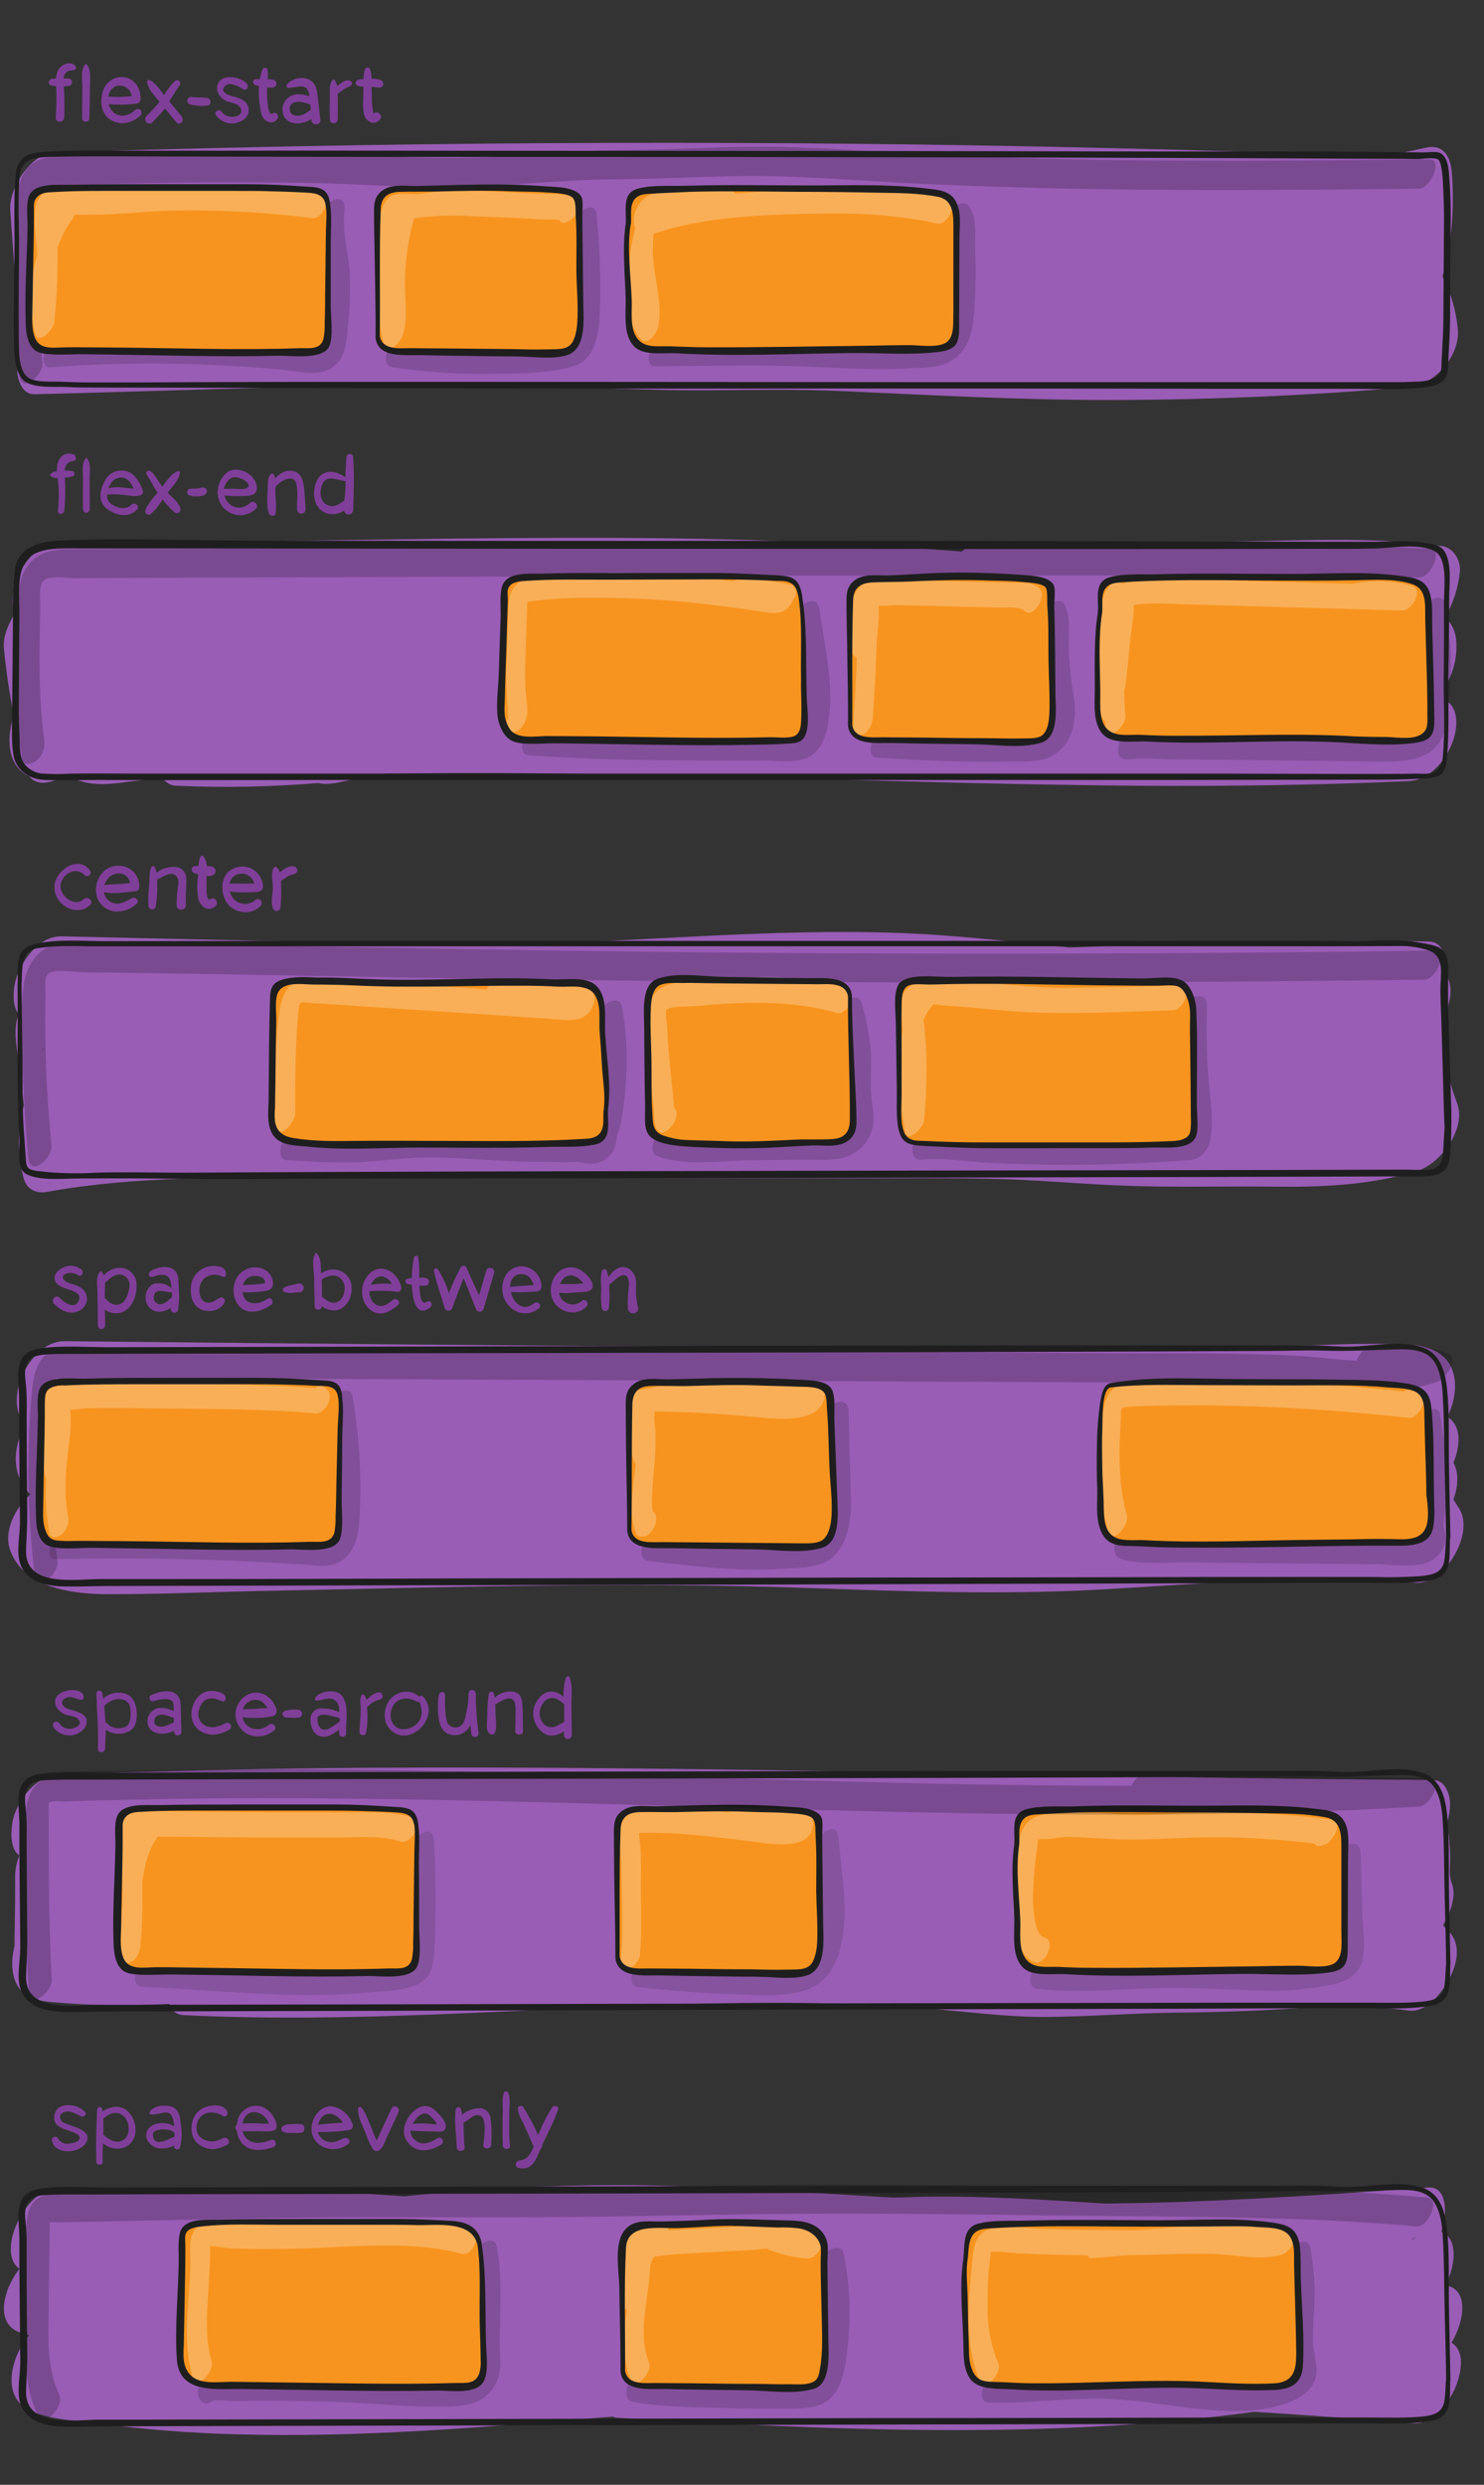 <?xml version="1.0" encoding="utf-8"?>
<!-- Generator: Adobe Illustrator 24.1.0, SVG Export Plug-In . SVG Version: 6.00 Build 0)  -->
<svg version="1.1" id="Ebene_1" xmlns="http://www.w3.org/2000/svg" xmlns:xlink="http://www.w3.org/1999/xlink" x="0px" y="0px"
	 viewBox="0 0 490 820" style="enable-background:new 0 0 490 820;" xml:space="preserve">
<rect x="0" y="0" width="490" height="820" fill="#333333" stroke="none"/>
<style type="text/css">
	.st0{fill:#995DB5;}
	.st1{opacity:0.2;enable-background:new    ;}
	.st2{opacity:0.2;}
	.st3{opacity:0.15;enable-background:new    ;}
	.st4{fill:#F7941F;}
	.st5{opacity:0.25;fill:#FFFFFF;enable-background:new    ;}
	.st6{fill:#1E1E1E;}
	.st7{fill:#7F3F98;}
	.st8{opacity:0.15;fill:#1E1E1E;enable-background:new    ;}
</style>
<g id="ffb4ddac-0772-419b-9e63-175d7a52bf5a">
	<path class="st0" d="M479.3,773.1c4.5-7.6,5.6-17.8-2-18.9c1.1-2.3,2-4.7,2.4-7.2c0.7-3.8,0.3-9-3.8-10.5c0.2-0.6,0.4-1.2,0.6-1.8
		c1-3.7,1.6-13.3-4.9-12.8c-30.1,2.1-60.2,4.2-90.4,5c-5.3,0.1-10.7,0.2-16,0.3c-21-1.3-42-2.7-62.8-2.2c-2.6,0.1-5.2,0.2-7.8,0.2
		l-1.8-0.1c-29.4-1.7-58.8-3.9-88.2-4c-23.7,0-47.5,1.2-71.1,3.7l-2.8-0.2c-31.7-2.2-63.4-3.7-95.1-1h-0.1l-2.6,0.2
		c-0.5,0.1-1.1,0.2-1.6,0.3c-3.9-0.5-7.8-1.1-11.6-1.7c-10.4-1.8-21.5,20.6-13.3,26.3c-5.6,7.2-8.2,18.6,0.7,21.2
		c0.8,0.2,1.7,0.5,2.5,0.7l-0.1,0.1c-5.6,6.8-9.6,20.2,0.6,24.9c6.6,3,15.5,3.2,22.7,4.2c14.7,1.9,29.4,3.1,44.2,3.5
		c41.8,1.3,83.5-2.4,125.2-5.8c0.6,0.2,1.2,0.4,1.8,0.4c70,3.9,140.4,7.5,210.2-2c17.4,1.1,34.8,2.4,52.2,3.8
		c6.3,0.5,11.5-6.1,13.8-11C482.2,784.3,484.3,776.2,479.3,773.1z M466.1,739.3H466c0.5-0.5,1-0.9,1.7-1.2
		C467.1,738.5,466.6,738.9,466.1,739.3L466.1,739.3z"/>
	<path class="st1" d="M471.2,725.2c-35.6-3.2-71.3-3.2-107-3.5s-71.1-0.9-106.7-0.6c-35.7,0.3-71.4,1.2-107.2,1.1
		c-35.3,0-70.5,0.5-105.8,1.3l-15.8,0.4c-4.2,0.1-9.2-0.5-13.3,0.4c-8.1,1.7-6.7,11.9-6.7,18c-0.1,9.7-0.2,19.4-0.3,29.1
		c-0.1,8.6,0.2,17.4,3.9,25.3c2.3,5,9-2.7,7.3-6.3c-4.4-9.4-3.6-19.8-3.5-30c0-5.2,0.1-10.4,0.2-15.6l0.1-8.8c0-0.9,0-1.8,0-2.7
		c1.1,0,2.2,0.1,2.9,0.1l5.9-0.1l9.9-0.2l23.7-0.5c14.5-0.3,29-0.7,43.5-0.8c29.3-0.3,58.6,0.1,87.9-0.2c29.6-0.3,59.1-1.1,88.7-1.1
		c29.9,0,59.8,0.6,89.7,0.8c33,0.3,66.1,0.5,99.1,3.4C471.6,735.1,475.8,725.6,471.2,725.2z M16.3,729.9
		C16.3,729.1,16.3,729.1,16.3,729.9L16.3,729.9z"/>
	<path class="st0" d="M477.8,636.8c-0.5-0.4-0.9-1-1.3-1.5c2.3-3.9,4.5-9.5,2.9-13.7c-0.9-2.4-0.7-4.4-0.6-7c0.1-2.1,0-4.2-0.2-6.3
		c0-0.2,0-0.4,0-0.6l0,0c-0.1-1-0.2-2-0.4-3c-0.1-0.8-0.4-1.6-0.8-2.3c1-2.3,1.4-4.8,1.4-7.3c-0.1-3.2-1.7-7.7-5.6-7.7
		c-117.6-0.6-235.1-4.8-352.7-4c-33.7,0.2-67.3,1-100.9,2.2c-7,0.3-12.3,6.6-14.7,12.8c-1.2,3.2-2.3,11.5,1.5,13.9
		c-0.9,2.2-1.4,4.6-1.4,7c0,4.6,0,9.2-0.1,13.8L4.8,640c0,1,0,2,0,3c0-1.2-0.1-1-0.3,0.6c-0.9,4.2-0.7,9.6,2.2,13
		c2.6,3.1,6.7,3.8,10.5,4.1c12.9,1.2,25.8,1.3,38.7,0.6c0.6,2.2,2.6,3.7,4.8,3.7c54.7,2.7,109.4-2,164.1-3.6
		c26.6-0.8,53.3-0.8,79.9,1.3c13.7,1,27.2,3,41,2.9s27.5-1.2,41.3-1.4c13.5-0.1,26.8-0.5,40.2-1.4c12.6-0.8,25.2-1.1,37.8,0.7
		c6.1,0.9,11.6-6.4,13.8-11C481.4,647.4,482.5,640.9,477.8,636.8z"/>
	<path class="st0" d="M481.5,497.4c0.3,0.4-1.2-1.9-1.6-2.6c0,0,0-0.1,0-0.1c1.4-3.2,2-8.7,0-12c1.1-2.5,1.7-5.3,1.7-8.1
		c-0.1-3-1.4-5.8-3.7-7c2.3-4.7,3.3-10,1.9-14.8c-1.9-6.2-7.9-8.7-13.9-9c-15.4-0.9-31.2,0.3-46.6,0.5
		c-62.7,0.5-125.4,0.6-188.1,0.1c-69.9-0.4-139.8-1.1-209.8-1.8c-7-0.1-12.4,6.8-14.7,12.8c-1.3,3.5-2.4,11.9,2,14.1
		c-0.9,1.6-1.7,3.3-2.3,5.1c-2.4,7-1.2,13.6,3.6,18.6c-5.3,4.7-8.9,12.5-6.6,18.5c4.6,12.5,20.8,14.4,32.5,14.4
		c15.7,0,31.3-0.6,47-1c30.9-0.6,61.8-1.4,92.6-1.8s61.8-0.3,92.7,0.8c31.5,1.1,62.9,2.2,94.4,0.5c34.8-1.9,69.6-5.4,104.5-2.3
		C476.9,523.3,487.5,505.5,481.5,497.4z M479.9,494.8C479.9,494.7,479.9,494.6,479.9,494.8L479.9,494.8z"/>
	<path class="st0" d="M481.1,364c-4.3-11.1-5.4-22.2-2.5-33.8c0.7-2.8,0.5-6.8-1.6-9.1c0.6-4.4,0-10.3-5.3-10.4
		c-39.5-0.7-79,0.4-118.5,2c-19.5-2-39.1-4.3-58.7-4.9c-29.2-0.9-58.3,0.9-87.5,2.4c-29.5,1.5-58.9,1.7-88.4,1L20.4,309
		c-7-0.2-12.4,6.9-14.7,12.8c-1.2,3.1-2.1,9.6,0.4,12.8c-0.2,0.7-0.4,1.5-0.6,2.2c-0.9,4.6,0.1,9.4,0.7,14s1.1,9.3,1.7,14
		c0,0.1-0.1,0.2-0.1,0.3c-2.1,7.8-2.1,15.9,0,23.7c1,3.8,4.2,5.2,7.9,4.5c28.7-5.2,58-4.6,87-4.6l90.9,0l89.9,0.1
		c14.5,0,29-0.1,43.5,0.2c15.1,0.3,30,1.8,45,2.3c16,0.6,32.1,0.1,48.1,0.3s32.4-0.4,47.9-5.2C475.8,384,484.3,372.3,481.1,364z
		 M14.7,346.2l-0.3,0.1l-0.6-0.2L14.7,346.2z"/>
	<path class="st1" d="M478.1,446.8c-8.3-3.6-17.6-4.3-26.4-2c-1.6,0.4-3,2.3-3.8,4.3c-7.4-0.5-14.8-1.5-22-1.8
		c-17.4-0.8-34.9-0.7-52.4-0.7l-107.2-0.5L51,445.2c-9.9,0-20-0.5-29.9-0.1c-8.2,0.3-10,7.4-10.6,14.3c-1.8,20-1.5,40.1,0.9,60.1
		c0.8,6.2,8.1-0.2,7.6-4.2c-2.1-16.9-2.6-34-1.6-51.1c0.1-1,0.9-6.4,1.1-9.5l0,0c0.9,0.5,2.9,0,4,0h7l25.9,0.1l102.7,0.5l206.9,0.9
		c18.8,0.1,37.6-0.1,56.3,0.7c17.5,0.8,36.3,5,53.3-0.9C476.9,455.3,482.2,448.5,478.1,446.8z"/>
	<g class="st2">
		<path d="M17,378.1c-1.6-16.3-2.3-32.6-2-48.9c0.1-2.3-0.6-6.9,1.1-8c2.4-1.6,9.1-0.3,11.9-0.3c8.3,0.1,16.6,0.2,24.9,0.3
			c33.8,0.5,67.6,1.2,101.4,1.7c67.1,1.1,134.2,1.5,201.3,1.3c38.2-0.1,76.4-0.4,114.6-0.9c4.1,0,8.1-9.7,3.6-9.6
			c-71.1,1-142.2,1.2-213.2,0.8c-71.3-0.4-142.7-2-214-3c-8.8-0.1-18.5-1.3-27.2,0c-7,1-10.8,7.3-11.6,13.8
			c-1.1,8.9-0.6,18.4-0.3,27.4c0.3,9.9,0.9,19.8,1.9,29.7C10.1,388.5,17.4,382.1,17,378.1L17,378.1z"/>
	</g>
	<path class="st0" d="M476.1,180.2c-24.5-3.4-49.9-1.6-74.5-1.4l-61.8,0.3c-4.9-0.1-9.9,0-14.8,0.1c-2.7,0.1-5.3,1.1-7.5,2.8
		c-2.7-0.2-5.5-0.4-8.2-0.6c-23.1-1.6-46.2-2.9-69.3-3.4c-46.8-1.1-93.5-0.2-140.3,0.4c-26.5,0.4-53.1,0.6-79.6,0.3
		c-7-0.1-12.4,6.8-14.7,12.8c-1,2.6-1.8,7.6-0.5,11c-2.2,3.4-4,7.7-3.6,11.5c0.7,7.4,1.8,14.9,3.3,22.2c-0.5,1.3-0.9,2.7-1.1,4.1
		c-1.1,6.1,0,13.2,6.2,15.9c2.7,3.7,8.6,2,12-0.8c0.9,0.6,1.8,1.2,2.8,1.6c5.5,2.4,11.2,1.9,17,1.1c4-0.5,8.1-1,12.2-1.5
		c0.9,1.6,2.6,2.7,4.4,2.7c15.7,0.7,31.4,0.4,47-0.9c3.4,0.9,7.9-0.5,11-1.1c3.8-0.7,7.5-1.4,11.3-2l10.9-0.1
		c26.4-0.3,52.8,0.1,79.2,0.6c52.7,1.1,105.4,3.1,158.1,3.5c29.8,0.2,59.5-0.2,89.3-1.5c7.1-0.3,12.3-6.6,14.7-12.8
		c1.7-4.5,2.3-11.4-2.3-13.9c0-0.9,0-1.9,0-2.8c0-0.6-0.1-1.2-0.1-1.8c2.9-4.7,4.1-10.2,3.6-15.6c-0.5-3.4-1.8-5.8-3.8-6.9
		c2.9-4.9,4.6-10.3,5.1-16C482,184.3,479.7,180.7,476.1,180.2z"/>
	<g class="st2">
		<path d="M14.6,244.2c-2-14.5-1.6-29.1-1.3-43.7c0.1-2.6-0.9-8,1.8-9.4c2.2-1.1,7.3-0.3,9.6-0.3l21.8-0.1l85.3-0.3
			c29.3-0.1,58.5-0.2,87.8-0.3c58.8-0.2,117.5-0.2,176.3-0.2c24.2,0.1,48.4-0.1,72.6,0.7c4.1,0.1,8.2-9.5,3.6-9.6
			c-55-1.8-110.1-0.8-165-0.7c-59.8,0.1-119.7,0.3-179.5,0.6l-99.2,0.4c-5.9,0-12.7-0.8-17.4,3.4c-5.2,4.7-5.1,11.6-5.2,18.1
			c-0.3,16-0.7,31.9,1.5,47.7c0.3,2.5,3.4,1.6,4.7,0.5C14,249.4,15,246.8,14.6,244.2L14.6,244.2z"/>
	</g>
	<path class="st0" d="M481.3,108.1c-0.6-5.9-2.3-11.6-5-16.8c3.1-11.4,4.1-23.3,3-35.1c-0.5-4.7-2.9-8.7-8.3-7.5
		c-6.2,1.4-12.4,2.6-18.7,3.3c-0.7-0.4-1.5-0.6-2.4-0.6c-110.2-4.1-220.4-5.2-330.7-3.5c-31.2,0.5-62.4,1.2-93.6,2.2
		c-1.4,0.1-2.8,0.3-4.1,0.9c-2-1.2-4.6-1.2-7.5,0.3C8.1,54.5,2.9,62.9,3.4,69.7C4.2,80.8,5,91.8,5.9,102.9c-0.5,1.7-0.8,3.5-0.7,5.3
		c0.2,4.8,0.4,9.5,0.5,14.2c0.1,3.1,1.7,7.8,5.6,7.7c59.6-1.4,119.4-4.4,179.1-2.3c14.5,0.5,28.9,1.1,43.3,1
		c15-0.1,30.1-0.4,45.1,0.3c28.9,1.3,57.6,2.9,86.5,2.9c33.4,0,66.7-1.4,99.9-4.3C473.9,127.1,482.5,117,481.3,108.1z M446.8,85.9
		L446.8,85.9C446.8,85.9,446.8,85.9,446.8,85.9z M179.1,99.8c2.9,0.1,5.7,0.3,8.6,0.4c-2.9-0.1-5.8-0.1-8.6-0.1
		C179,99.9,179.1,99.8,179.1,99.8z"/>
	<path class="st1" d="M472,52.6c-35.9,0.4-71.7,0.7-107.6,0.2c-17.9-0.3-35.9-0.8-53.8-1.6c-17.4-0.8-34.8-2.3-52.2-2.7
		s-35,0.9-52.5,1s-35,2.4-52.6,2.6s-35.4-1.2-53.1-1.4c-17.4-0.2-34.8-0.2-52.2,0.2c-10.2,0.2-20.4,0.4-30.5,1
		c-7.8,0.4-11,5.2-11.7,12.7c-1.7,19.7-1.5,39.6,0.6,59.3c0.7,6.2,8-0.2,7.6-4.2c-1.8-16.5-2.2-33.1-1.3-49.6c0.1-2,0.2-3.9,0.4-5.8
		c0-0.8,0-1.7,0.1-2.5l0.7-0.3c1.6-0.6,4.2-0.2,5.9-0.2c2.6-0.1,5.2-0.2,7.9-0.3c8.2-0.3,16.4-0.5,24.6-0.6
		c16.7-0.3,33.5-0.3,50.2,0c16.7,0.3,33.4,1.7,50.1,1.3s33.1-2.4,49.7-2.5s33-1.2,49.5-1.1c17.1,0.2,34.1,1.7,51.2,2.5
		s33.8,1.3,50.8,1.7c38.2,0.7,76.4,0.4,114.6,0C472.5,62.2,476.5,52.5,472,52.6z"/>
	<path class="st3" d="M115.5,90.2c-0.4-6.8-2.6-13.6-1.8-20.4c1-7.8-7.8-3-8.4,2.1c-0.9,7.6,1,14.5,1.5,22.1c0.2,3.8,0.2,7.6,0,11.3
		c-0.1,1.6-0.2,3.2-0.3,4.7c-0.1,0.8-0.1,1.5-0.2,2.2c-2.7,0-6.1-0.8-8.1-1c-3.5-0.3-7.1-0.7-10.6-1c-7.4-0.6-14.8-1-22.3-1.1
		c-14.9-0.4-29.7,0-44.6,1.2c-2.8,0.2-4.9,2.6-5.9,5.1c-0.5,1.4-1.1,6.1,1.7,5.8c25.8-1.9,51.7-1.6,77.5,0.9
		c4.6,0.5,11.2,2.1,15.4-0.6c4.5-2.9,5-8.1,5.4-12.9C115.5,102.7,115.7,96.5,115.5,90.2z"/>
	<path class="st3" d="M197.1,71.4c-0.5-7.1-9,0.2-8.6,4.8c0.6,7.8,0.9,15.6,1,23.4c0.1,3.7-0.1,7.2-0.3,10.9l-0.6,0.1
		c-1.9-0.3-4.8,0.6-6.7,0.8c-15,1.5-30.1,1.3-45-0.8c-0.7-0.5-1.5-0.7-2.4-0.5l-1.7,0.2c-3.6,0.5-8.3,10.1-3.1,10.9
		c10.2,1.5,20.5,2.3,30.8,2.2c9.1-0.1,19.6,0,28.5-2.4c7.9-2.1,8.9-12,9.1-18.8C198.4,91.9,198,81.6,197.1,71.4z"/>
	<path class="st3" d="M322,82.8c-0.2-4.3,0.9-12.5-2.8-15.4c-0.8-0.6-2.4-0.2-3.1,0.2l-0.3,0.2c-2.6,1.6-4.2,4.3-4.2,7.3
		c0,1.1,0.5,2.2,1.5,2.8c-0.1,1.9-0.1,3.8,0.1,5.8c0.2,3,0.3,5.9,0.3,8.8c0,5.1,0.5,10.9-0.6,15.9c-0.1,0.3-0.1,0.7-0.1,1
		c-0.2,0-0.3,0.1-0.4,0.2c-1,0.6-3.1,0.5-4.2,0.6c-2.6,0.2-5.1,0.3-7.7,0.5c-5.5,0.2-11,0.2-16.5,0c-21.2-0.9-42.2-0.9-63.4-0.8
		c-4.7,0-9.2,11-4.1,11c13.6-0.1,27.3-0.4,41-0.2c14,0.2,27.8,1.6,41.8,0.9c5-0.3,10.9,0,15.2-2.8c4.9-3.2,6.6-8.7,7-14.2
		C322.1,97.3,322.3,90.1,322,82.8z"/>
	<path class="st4" d="M207.4,68.3c0.4-2,1.3-4.7,6.1-5.8c1.2-0.2,90-2.7,99.6,2.2c2.9,1.5,2.9,5.6,2.7,7.9c-0.1,1.5,0.2,33-0.2,36
		c-0.1,1.4-0.6,4.8-2.7,5.9c-2.8,1.5-91.5,1.6-99.4,0.8c-2.9-0.3-5.6-5.7-5.9-8.2S207,70.3,207.4,68.3z"/>
	<path class="st4" d="M124.8,112.7c0.2,1,3,2.6,5.3,3.1c0.6,0.1,53.7,1.9,57.6-0.4s4.1-8,4-8.8l-0.6-38.8c0,0,0.6-4-4.5-4.9
		c-5.4-0.9-51.4-0.4-55.1-0.7c-6.8-0.5-6.6,3.9-6.7,5.2S124.6,111.7,124.8,112.7z"/>
	<path class="st4" d="M108.3,67.2c-0.2-1-1.5-3.8-4.1-4.4c-0.7-0.1-16.9-1.1-21.6-1c0,0-66,0.3-67.6,0.6c-1.2,0.3-4.8,1.2-4.7,7.1
		l-0.7,38.2c0.2,1.6,1.4,7.9,5.2,7.9c4.6,0,87.8,0.9,89.1,0.6c2.2-0.5,3.8-2.3,4-4.5C108,110.4,108.5,68.2,108.3,67.2z"/>
	<path class="st5" d="M106.2,63.7c-12.5-1.7-25.1-2.1-37.7-2.3c-12.3-0.2-24.5,1.1-36.8,1.3c-2.7,0-5.5,0.1-8.2,0.1
		c-2,0-4.6-0.6-6.6-0.3c-3.3,0.6-5.1,4.1-5.3,7.1c-0.4,4.7,0.4,9.7,0.7,14.6c-2.5,8.4-2.7,17.3-0.7,25.8c1,4.2,6.1-1.4,6.3-3.5
		c0.7-6.8,1.1-13.5,1.1-20.3c0-1.5,0-3.1,0-4.6c1.2-3.3,2.8-6.5,4.9-9.3c0.3-0.4,0.5-0.9,0.6-1.4c3.1,0,6.3-0.1,9.4-0.1
		c7.5-0.2,15-1.1,22.6-1.3C72,69.2,87.6,70,103.1,72C106.6,72.4,110.2,64.3,106.2,63.7z"/>
	<path class="st5" d="M190.1,65.2c-4-1.6-9.7-1.1-14-1.3c-5.2-0.3-10.5-0.6-15.8-0.8c-5.3-0.3-10.5-0.3-15.8,0.1
		c-2.1,0.2-4.1,0.6-6.2,0.8c-2.4,0.3-5.1-0.3-7.4,0.1c-2.7,0.5-4.3,2.8-4.9,5.3c-1.2,4.8-0.7,10.5-1,15.4
		c-0.5,9.9-0.9,19.2,1.8,28.8c1.1,3.8,5.3-0.7,6-2.4c2.1-5.7,0.8-12.1,0.9-18.1c0.1-7.1,1.1-14.2,3-21c1.2-0.2,2.5-0.4,3.7-0.5
		c4.9-0.5,9.9-0.6,14.8-0.3c4.9,0.2,9.9,0.4,14.8,0.6c2.6,0.2,5.2,0.3,7.9,0.5c1.9,0.1,4.8-0.2,6.9,0.3c0.2,0.8,0.9,1.1,2.1,0.7
		l0.2-0.1c2.4-1,3.9-3.3,4-5.8v-0.3C191.1,66.7,190.8,65.5,190.1,65.2z M184.7,71v0.2v-0.1V71z"/>
	<path class="st6" d="M192.6,100.6c-0.1-8.8-0.2-17.6-0.3-26.4c0-0.9,0-1.7,0-2.6c-0.1-1.7,0.4-5.2-0.3-6.6
		c-1.6-3.3-8.5-3.3-11.6-3.5c-9.1-0.7-18.4-0.7-27.6-0.5c-5.1,0.1-10.2,0.3-15.4,0.4c-4,0-8.9-0.9-12,2.2c-1.8,1.8-1.9,3.9-1.9,6.2
		c0,4.6,0.1,9.2,0.2,13.8c0.1,9.2,0.4,18.3,0.3,27.5c0,0.1,0,0.2,0,0.3c0.7,6.9,9.8,5.7,14.8,5.8c9,0.2,18.1,0.3,27.1,0.4
		c2.3,0,4.6,0,7,0.1c4.6,0.1,10.8,1,15.1-0.8C193.5,114.4,192.7,105.5,192.6,100.6z M190.6,106.6c-0.1,2-0.7,5.5-2.1,7
		c-1.7,2-5.4,1.6-7.8,1.7c-4,0.1-7.9,0-11.9-0.1l-20.2-0.2l-13.4-0.1c-3.3,0-9,0.7-9.8-4l0,0c0.2-13.9-0.2-27.9,0.3-41.8
		c0.1-3.8,2.1-5.7,6.4-5.8c4.2-0.1,8.4,0,12.6-0.1c7.7-0.2,15.4-0.4,23.1-0.1c4.2,0.2,8.5,0.1,12.7,0.4c2.1,0.2,6.7,0.2,8.4,1.6
		c1.4,1,1.1,4.3,1.2,6.2c0.4,6,0.2,12,0.2,18C190.4,95.2,191,101,190.6,106.6L190.6,106.6z"/>
	<path class="st6" d="M109.2,100.9c0-6.9,0-13.9,0-20.8c0-4.1,0.4-8.5-0.2-12.7c0-0.1,0-0.1,0-0.2c-0.7-5.7-4.2-5.4-9.2-5.7
		C94,61.1,88,60.8,82.1,60.8c-10.2,0-20.5,0-30.7,0c-9.3,0-18.7,0-28,0.2c-4,0.1-12.3-0.9-13.9,3.9c-0.9,2.7-0.4,7-0.4,9.9
		c-0.2,10.7-1,21.5-0.6,32.1c0.1,4.1,1,8.9,5.5,9.7s9.6,0.2,14.2,0.3c21.4,0.2,42.8,1,64.2,0.5c3.8-0.1,14.5,1.5,16.4-3.3
		C110.1,110.6,109.2,104.7,109.2,100.9z M107.6,77.3c-0.1,5.7-0.1,11.3-0.2,17c-0.1,4.1,0,8.3-0.2,12.4c0.1,1.8-0.1,3.5-0.4,5.2
		c-1.1,3.7-4.8,2.9-7.9,3c-19.6,0.7-39.3,0-59-0.2l-14-0.1h-3.6c-4,0-9.1,1.2-10.8-3.2c-1.2-3.2-0.8-6.7-0.8-10
		c0.1-5.2,0.2-10.5,0.3-15.7c0.1-4.7,0.2-9.4,0.2-14.2v-2.2c0-2-0.2-3.2,1.4-4.6c1.4-1.2,3.1-1.2,4.9-1.3c8.5-0.5,17-0.4,25.5-0.4
		h34.9c3.6,0,7.1,0,10.6,0.1c3.8,0.1,7.6,0.2,11.3,0.4c3.3,0.2,7,0,7.7,4c0,0,0,0.1,0,0.1C108.1,70.7,107.6,74.1,107.6,77.3z"/>
	<path class="st5" d="M312.7,65.5c-21.2-4.6-43.4-3.8-65-2l-4.9,0.4c-0.3-0.5-0.9-0.8-1.4-0.8c-5.6-0.8-13.2-1.5-19.5,0.2
		c-4.9-0.2-9.3,0.6-11.7,5.5c-1,2-1.3,4.6-0.4,6.4c-1.5,5.5-2.2,11.3-2.2,17c-0.1,6.3-0.6,14.5,3.9,19.6c2.4,2.7,5.6-2.2,5.9-4.2
		c1.6-8.7-2.3-17.9-1.8-26.8c0-0.8,0.1-2.2,0.2-3.7c1.6-0.3,3.1-1,4.6-1.4c3.2-0.9,6.4-1.6,9.7-2.2c13-2.3,26.3-2.8,39.5-3
		c13.4-0.3,26.8,0.4,40,3.3C312.9,74.5,316.7,66.4,312.7,65.5z"/>
	<path class="st6" d="M316.2,67.8c-1.8-5.2-6.5-5.1-11.3-5.7c-12-1.4-24.5-0.9-36.6-0.9c-13.9,0-27.7-0.3-41.6,0.1
		c-5.1,0.2-11.4-0.4-16.2,1c-5.4,1.5-3.5,7.4-3.9,11.5c0,0,0,0.1,0,0.1c-1.2,8-0.2,16.9,0,25c0.1,4.7-1,12.2,3.2,15.8
		c3.3,2.8,9.8,1.6,13.9,1.9c19.1,1.1,38.4,0.1,57.5-0.1c9.5-0.1,19.6,0.8,28.9-0.4c5.6-0.7,6.6-2.8,6.6-7.9c0-9.9,0.1-19.8,0.1-29.7
		C316.8,75.1,317.4,71,316.2,67.8z M311.5,113.5c-3.2,1.2-7.9,0.4-11.2,0.4c-4.7,0-9.5,0.1-14.2,0.2c-17.8,0.2-35.6,0.6-53.4,0.5
		c-3.7,0-7.4-0.2-11.1-0.3c-4.5-0.2-9.5,1-11.9-3.8c-1.6-3.3-1-7.7-1.1-11.3c-0.3-8-1.6-17.1-0.4-25c0,0,0-0.1,0.1-0.1
		c0.2-1.6,0-3.2,0.1-4.9c0.3-3.8,2.2-5,5.5-5.2c4.7-0.3,9.4-0.5,14.1-0.7c11.5-0.3,23-0.1,34.5,0c9.2,0,18.4,0.1,27.6,0.3
		c6.5,0.1,13,0.1,19.4,1.3c5.4,1,5.3,6,5.3,10.5c0,9.2,0,18.3,0,27.5C314.6,106.4,315.5,112,311.5,113.5z"/>
	<path class="st3" d="M477.7,486.8c-0.3-6.7-1.1-13.4-2.2-20c-0.4-2.9-3.9-1.8-5.3-0.6c-2.3,1.9-3.4,4.8-3,7.8
		c1.1,7.4,2.1,14.8,1.9,22.3c-0.2,3.1-0.7,6.2-1.2,9.3c-2.9,0-6.2-0.5-8.2-0.5l-11.9-0.1l-24.7-0.2l-23.8-0.2
		c-8-0.1-17.3,1.2-24.9-1.1c-4.3-1.3-9.5,9.4-4.1,11c6.5,2,14.2,1,21,1.1l20.8,0.2l42.5,0.4c5.4,0,12.7,1.5,17.7-1
		c2.2-1.2,3.9-3.1,4.7-5.5c0.8-2.3,0.1-3.5-0.3-5.6c-0.3-1.7,0.5-4.7,0.8-7.1C477.7,493.5,477.8,490.1,477.7,486.8z"/>
	<path class="st3" d="M281,495.2c-0.3-9.9-0.6-19.8-0.8-29.7c0-2.6-2.2-3.6-4.4-2.5c-2.5,1.2-4.3,4.6-4.2,7.4
		c0.1,7.6,0.2,15.3,0.5,22.9c0.1,3.8,0.2,7.5,0.2,11.3l-0.2,0.9c-0.3,0-0.7,0.1-1,0.3c-1.5-0.3-3.9,0.5-5.5,0.7
		c-15.8,1.5-31.7-0.5-47.4-2.4c-4.6-0.6-9.4,10.3-4.1,11c9.9,1.2,19.8,2.4,29.8,2.8c5,0.2,10,0.1,14.9-0.2c4.2-0.3,9.2-0.3,13.1-1.9
		C279.5,512.5,281.1,502.5,281,495.2z"/>
	<path class="st3" d="M116.4,460.7c-0.5-2.9-3.9-1.8-5.3-0.6c-2.3,1.9-3.4,4.8-3,7.8c1.8,10.9,2.5,22,2.2,33c0,1.3-0.1,2.6-0.2,3.9
		c0,0.3-0.1,0.6-0.1,0.9c-0.3,0-0.7,0-1,0c-1.3-0.1-2.6-0.2-4-0.3c-5.6-0.4-11.2-0.7-16.8-1c-21.8-1.1-43.6-1.4-65.5-0.9
		c-4.7,0.1-9.2,11.1-4.1,11c27.1-0.6,54.2,0,81.3,1.8c5,0.3,10.3,1.5,14.2-2.3c3.7-3.5,4.3-8.3,4.6-13.1
		C119.4,487.5,118.7,474,116.4,460.7z"/>
	<path class="st4" d="M366.5,457.2c8.5-3.3,80-0.8,88-0.6c3.5,0.1,13.3,1.2,14.4,2.1c2.5,2.2,2.9,5.6,2.7,7.9
		c-0.1,1.5,1.2,33,0.8,36c-0.2,1.4-1.1,4.3-3.1,5.4c-3.7,2.1-99,1.6-101,0.7s-4.5-5.1-4.8-7.6S361.9,459,366.5,457.2z"/>
	<path class="st4" d="M207.7,506.1c0.2,1,3.1,3.1,5.3,3.6c0.6,0.1,56.5,0.9,59.3-0.4c3.3-1.6,3.3-8,3.3-8.8c0,0-1.7-38.3-1.9-39.9
		c-0.1-0.7-1.1-3.1-2.1-3.7c-1.8-1.1-53.5-0.5-57.2-0.8c-6.8-0.5-6.6,3.9-6.7,5.2S207.5,505.1,207.7,506.1z"/>
	<path class="st4" d="M112.3,460.1c-0.8-2-2.5-3.4-4.6-3.9c-0.7-0.1-87.6-0.2-89.2,0.1c-1.6,0.6-3,1.4-4.3,2.5
		c-1.4,1.1-1.1,42.8-1.1,42.8c0.2,1.6,2.5,7.2,3.6,7.8c2.1,1.1,92,0.7,93.1,0c1.6-1.1,1.8-6.3,2-7.5
		C111.7,501.8,112.6,461.2,112.3,460.1z"/>
	<path class="st5" d="M107.9,458.5l-1-0.8c-0.8-0.7-1.9-0.4-2.8,0.4c-20.4-1.6-40.9-1.4-61.3-1.6c-5,0-9.9,0-14.9,0.2
		c-2.2,0.1-4.6,0-6.7,0.7c-0.1-0.3-0.3-0.6-0.4-1c-1.6-3.3-5.7,2.8-5.9,4.2c-1.6,8.7-1.6,17.7,0,26.4c0,0.3,0.2,0.6,0.4,0.9
		c-0.4,6-0.1,12.1,1,18c0.4,2.2,2.9,1.3,4,0.5c1.7-1.4,2.6-3.6,2.2-5.8c-1.6-8.6-0.7-16.5,0.4-25.1c0.5-3.4,0.6-6.8,0.3-10.3
		c1.5,0,2.9-0.2,4.4-0.4c8.1-0.3,16.3-0.1,24.4,0c17.4,0.2,34.8,0.1,52.1,1.6C107.3,466.8,110.6,460.7,107.9,458.5z"/>
	<path class="st5" d="M265.2,456.4c-6.1-0.4-12.3-0.7-18.4-0.6c-9,0.1-18,0.6-27,1.7c-1.7-0.2-3.4,0.1-4.9,0.6l-3.8,0.5
		c-2.6,0.4-4.6,4.4-3.9,6.7c1.7,5.9-0.4,11.8,2.5,17.6c0.1,0.1,0.1,0.2,0.2,0.4c-0.7,7.5-2.8,16.6,0.4,23.1c0.4,0.8,1.4,0.7,2,0.6
		l0.4,0c1.6-0.2,3.2-2.4,3.6-3.8c0-0.1,0.1-0.2,0.1-0.4c0.7-2.2,0.1-3.5-0.8-3.9c-0.7-2.2-0.2-5.6-0.1-7.8c0.1-3.4,0.5-6.8,0.8-10.2
		c0.2-3,0.2-6.1,0.1-9.1c-0.3-2-0.4-4-0.3-6c11.1,0.1,22.1,0.8,33.2,1.8c6.3,0.6,22.3,2.7,23-7.2
		C272.6,456.2,268.4,456.6,265.2,456.4z"/>
	<path class="st5" d="M469,459.9l-2.5-1.2c-1-0.4-2.1-0.2-2.9,0.5c-25.7-2.7-51.6-3.9-77.5-3.5c-5,0.1-11.7-0.7-16.4,1.3
		c-4.2,1.8-5.2,6.3-5.6,10.4c-1.1,12.7-1.6,25.7,1.8,38.1c1.2,4.4,7.1-2.1,6.2-5.4c-2.9-10.4-2.7-21.1-2-31.8c0.2-3.6-0.8-3.8,3-4.1
		c2.9-0.2,5.8-0.2,8.8-0.3c5.6-0.1,11.1-0.1,16.7-0.1c22.2,0.2,44.4,1.6,66.5,4.1C468.1,468.3,472.2,461.5,469,459.9z"/>
	<path class="st6" d="M276.5,495.3c-0.3-8.9-0.7-17.7-1-26.6c-0.1-3,0.4-7.3-0.7-9.9c-1.5-3.5-8-3.3-11.2-3.5
		c-9.2-0.5-18.5-0.7-27.7-0.5c-5.1,0.1-10.2,0.3-15.4,0.4c-4,0-8.9-1-12,2.2c-1.8,1.8-1.9,3.9-1.9,6.2c0,4.6,0.1,9.2,0.1,13.7
		c0.1,9.1,0.4,18.3,0.4,27.5c0,0.1,0,0.2,0,0.3c0.7,6.9,9.8,5.7,14.7,5.8c9.2,0.2,18.4,0.3,27.6,0.4c7.1,0.1,15.2,1.5,22-0.5
		C277.3,509,276.7,500.3,276.5,495.3z M274.5,501c-0.2,2.6-1.1,6.7-3.8,7.7c-2.1,0.8-5,0.6-7.2,0.6c-3.6,0-7.2-0.1-10.8-0.1
		c-7.2-0.1-14.4-0.1-21.6-0.2l-12.9-0.1c-3.3,0-9,0.7-9.7-4l0,0c0.2-13.8,0-27.7,0.3-41.5c0.1-3.5,1.6-5.8,5.6-6s8.5,0.1,12.7,0
		c7.7-0.2,15.4-0.5,23.1-0.2c4.3,0.2,8.5,0.2,12.8,0.4c2.6,0.1,7.1-0.2,8.9,1.7c1.3,1.3,1,4.4,1.2,6.3c0.5,6.3,0.5,12.6,0.8,18.9
		C274.1,489.9,275,495.6,274.5,501z"/>
	<path class="st6" d="M473.5,493.1c-0.2-9.5,0.1-19.3-0.9-28.7c-0.6-6-3.9-7.2-9.1-8c-7.1-1-14.2-1-21.3-1.1
		c-10.9-0.2-21.9-0.1-32.8-0.2c-14,0-29.2-1.1-43.1,1.4c-0.1,0-0.2,0.1-0.3,0.2c-2,1-2.3,4.2-2.7,6c-0.7,4.9-1.1,9.9-1.1,14.9
		c-0.1,4.5-0.1,9.1,0.1,13.6c0.1,4.5-0.6,9.5,1.1,13.8c2.4,6.1,7.7,5,13.3,5.3c3.9,0.2,7.8,0.4,11.6,0.4c11.4,0.1,22.8,0,34.1-0.2
		c12.6-0.2,25.2-0.5,37.8-0.4c5.2,0,11.8,0.2,13-6C473.9,500.6,473.5,496.7,473.5,493.1z M471.2,502.8c-1.3,5.8-6.9,5.2-11.7,5.1
		s-9.2,0-13.9,0.1l-16.4,0.2c-16.8,0.2-33.7,1-50.5,0.1c-2.8-0.2-5.8,0.2-8.5-0.3c-6.4-1.2-5.6-8-5.8-13.1c-0.1-2.9-0.3-5.7-0.4-8.6
		c-0.1-5.2-0.2-10.4,0-15.6c0.1-2.2-0.3-11.7,2.5-12.8c9.8-1.2,20.2-0.8,30.1-0.8c10.1,0,20.3,0.1,30.4,0.1
		c10.6,0,21.3-0.3,31.8,0.7c2.5,0.2,6.1,0.2,8.4,1.3c3.1,1.5,3.1,5.1,3.1,8c0.1,3.8,0.2,7.5,0.3,11.3c0.2,5,0.3,10,0.4,15
		C471.4,496.5,471.8,499.9,471.2,502.8L471.2,502.8z"/>
	<path class="st6" d="M113,461.3c0,0,0-0.1,0-0.2c-0.4-5.9-3.7-5.4-8.9-5.7c-6.1-0.4-12.2-0.7-18.3-0.7c-10.1,0-20.2,0-30.4,0
		c-9.1,0-18.2,0-27.3,0.2c-3.8,0.1-12.5-1-14.8,3c-1.4,2.5-0.7,7.5-0.8,10.4c-0.2,10.8-1,21.7-0.6,32.5c0.1,3.7,0.8,8.6,4.9,9.6
		c4.3,1.1,9.6,0.3,14.1,0.4c21.6,0.2,43.3,1,64.9,0.5c3.8-0.1,14.5,1.5,16.4-3.3c1.3-3.4,0.6-9.5,0.6-13.2
		c0.1-6.9,0.2-13.9,0.2-20.8C113.1,469.9,113.5,465.4,113,461.3z M111.5,471.2c-0.1,5.7-0.3,11.4-0.4,17c-0.1,4.1-0.1,8.3-0.3,12.4
		c0.1,1.7-0.1,3.5-0.4,5.2c-1.1,3.8-5.3,2.9-8.5,3c-19.4,0.7-39,0-58.4-0.2l-14.3-0.1h-3.4c-1.7,0-3.5,0.1-5.2,0
		c-3.4-0.1-4.6-0.6-5.7-3.8c-1-3-0.6-6.3-0.6-9.4c0.1-5.5,0.2-11.1,0.3-16.7c0.1-4.5,0.2-8.9,0.2-13.4c0-0.8,0-1.5,0-2.3
		c0.1-2.4,0-4.2,2.6-5.2c1.3-0.4,2.7-0.6,4.1-0.5c8.5-0.4,17-0.4,25.4-0.4h35.1c3.8,0,7.5,0,11.3,0.1c3.5,0.1,7,0.2,10.5,0.4
		s7.3-0.5,7.8,3.8c0,0.1,0,0.1,0.1,0.2l0,0C112.1,464.5,111.6,468.1,111.5,471.2L111.5,471.2z"/>
	<path class="st6" d="M478.6,59.4c-0.2-2.7-0.3-7.9-3.3-9c-1.5-0.5-3.8-0.1-5.3-0.1c-29.4-0.4-58.7-0.3-88.1-0.3
		c-48.7-0.1-97.5-0.2-146.3-0.2c-46,0-91.9-0.1-137.9-0.1c-21.5,0-43,0.1-64.5,0c-5.6,0-11.2,0-16.8,0.3S6.3,50.6,5.2,57.1
		c0,0.1,0,0.1,0,0.2C4.4,66,4.9,75.1,4.8,83.8c-0.1,9.5-0.4,19.1-0.2,28.6c0.1,3.9,0.1,9.5,2.7,12.6c2.8,3.4,10.8,2.5,14.6,2.7
		c3.5,0.2,6.9,0.2,10.4,0.2c28.1,0,56.2,0.1,84.3,0.2c48.9,0.1,97.7,0.2,146.6,0.1c46.2,0,92.4,0,138.6,0.1h44.9
		c7,0,14.2,0.4,21.2-0.2c2.7-0.2,6-0.5,8.2-2.2s2-4,2.1-6.5c0.2-4.9,0.6-9.7,0.6-14.6c0-11.1,0.1-22.1,0.2-33.2
		C479,67.6,478.9,63.5,478.6,59.4z M476.6,104.9c0,4.8-0.4,9.6-0.6,14.3c-0.1,2.8,0.3,4.3-3,5.8c-2.1,1-4.9,0.9-7.1,1
		c-0.8,0-1.6,0.1-2.4,0.1c-2.2,0-4.5,0-6.8,0c-11.5,0-23,0-34.5,0l-124.6,0L151.2,126c-35.1,0-70.2,0-105.2,0.2
		c-5.7,0-11.4,0-17.1,0c-2.7,0-5.5-0.1-8.2-0.2c-3-0.2-7.9,0.3-10.7-1c-4.1-1.9-3.7-9.4-3.8-13.4c-0.1-10.1,0-20.2,0.1-30.2
		c0-7.9-0.5-16,0.2-23.8c0,0,0,0,0-0.1c1.1-5.4,5.2-5.5,9.8-5.7c4.4-0.1,8.8-0.2,13.2-0.2h4.3h7.4l35,0.1
		c41.4,0.1,82.8,0.1,124.2,0.1c48.6,0,97.1,0.1,145.7,0.2c35.9,0.1,71.8,0.2,107.7,0.4c4.7,0,9.4,0,14.1,0.1c1.6,0,5.4-0.7,6.9,0.1
		c1.3,0.7,1.6,6.6,1.7,8.7c0.2,3.8,0.3,7.6,0.3,11.4L476.6,104.9z"/>
	<path class="st3" d="M478.8,212.3c-0.4-3.5-1.9-7.1-1.4-10.7c0.4-2.3-0.5-4.8-3.2-4.3s-4.8,4-5.2,6.5c-0.9,5.3,0.9,9.8,1.3,15.1
		c0.3,6.1,0.1,12.2-0.8,18.2c0,0.3-0.1,1.5-0.3,2.6l-1.2,0.2c-2.5-0.4-6,0.5-8.7,0.5c-6,0-12.1-0.1-18.1-0.2l-35.2-0.4
		c-10.4-0.1-21.1-1.1-31.5,0c-4.5,0.4-8.3,11.4-2,10.8c5.5-0.6,11.2,0,16.6,0l20.6,0.2c13.7,0.2,27.4,0.3,41.1,0.5
		c10,0.1,23.7,1.4,26.4-11.1c1.2-6.2,1.8-12.5,1.8-18.8C479.2,218.4,479.1,215.3,478.8,212.3z M469,241.4c0,0.1-0.1,0.2-0.1,0.2
		L469,241.4z"/>
	<path class="st3" d="M354.4,229c-0.9-5.2-1.4-10.4-1.5-15.7c-0.1-4.2,0.7-10.3-1.5-14c-1.4-2.4-4.9,0.1-5.9,1.4l-0.1,0.2
		c-1.5,2-3.2,5.7-1.3,7.9c0.1,0.9-0.1,2.9,0,3.6c0.1,1.9,0.1,3.8,0.2,5.7c0.1,3.8,0.3,7.5,0.8,11.3c0.2,2,2.2,8.1,1.7,10.5
		c-0.3-0.6-3,0.2-3.7,0.3c-2.2,0.2-4.5,0.2-6.7,0.2c-14.2,0.3-28.3-0.6-42.5-1.3c-4.7-0.2-9.4,10.7-4.1,11c9.1,0.4,18.1,1,27.2,1.2
		c5.4,0.1,10.8,0.2,16.2,0c4.3-0.1,9.7,0.4,13.7-1.6C354.7,245.9,355.8,236.7,354.4,229z"/>
	<path class="st3" d="M270.6,201.3c-1-7.1-9.3,0.2-8.7,4.8c0.8,6,1.7,12.1,2.5,18.1c0.5,3.9,2.3,11.2,1.1,16
		c-2.9,0.5-6.8-0.2-9.2-0.2h-9.9c-7.6,0-15.2,0-22.9-0.1c-14.9-0.1-29.8-0.6-44.7-1.6c-4.6-0.3-9.4,10.6-4.1,11
		c25.8,1.8,51.6,1.7,77.5,1.7c4.6,0,10.7,1.1,14.9-1.2c4.4-2.4,5.9-7.6,6.5-12.2C275.4,225.7,272.2,213,270.6,201.3z"/>
	<path class="st4" d="M363.2,196.6c0.4-2-1.5-4.1,3.3-5.1c1.2-0.2,79.9-1.2,88-1.1c3.5,0.1,13.3,1.2,14.4,2.1
		c2.5,2.2,2.9,5.6,2.7,7.9c-0.1,1.5,1.2,34.5,0.8,37.5c-0.1,1.4-0.8,5.6-3.1,5.9c-6.4,0.9-100.5-0.1-102.6-1s-4-4.9-4.2-7.4
		S362.8,198.6,363.2,196.6z"/>
	<path class="st4" d="M280.6,240.4c0.2,1,3.1,3.1,5.3,3.6c0.6,0.1,55,1.7,58.8-0.4c3-1.8,2.8-8,2.7-8.8c0,0-0.7-38.3-0.9-39.9
		c-0.6-1.4-1.6-2.7-2.8-3.6c-1.8-1.1-51.8-0.5-56.5-0.3c-6.8,0.3-6.6,3.9-6.7,5.2S280.4,239.4,280.6,240.4z"/>
	<path class="st4" d="M264.2,195.5c-0.2-1-1.3-4.7-6.3-4.7c-1.6,0-85-0.5-86.6-0.1c-1.2,0.3-4.8-0.4-4.7,7l-1.2,38.2
		c0.2,1.6,2.3,6.6,3.5,7.2c2.1,1.1,91.6,1.1,92.9,0.8c3-0.8,3.2-2.8,3.5-4C266.1,236,264.4,196.5,264.2,195.5z"/>
	<path class="st5" d="M261.1,193c-5.6-1.3-11.3-1.9-17-1.9c-0.7,0-1.3,0.3-1.8,0.7l-1-0.1c-6.4-0.8-12.9-1.5-19.3-1.9
		c-12.6-1-25.2-1-37.7-0.1c-4.1,0.3-9.5,0-12.9,2.5c-3.6,2.6-3.4,6.8-3.6,10.8c-0.2,6.1-0.4,12.2-0.6,18.3
		c-0.1,5.2,0.4,10.4,0.6,15.6c-0.7,1.4-1,2.9,0,3.8l0.2,0.2c1.4,1.4,3.4,0.4,4.4-1.1c2.9-3.9,1.3-8,1.1-12.6
		c-0.3-6.2,0.1-12.5,0.3-18.8c0.1-3,0.2-6.1,0.3-9.1c0-0.2,0-0.4,0.1-0.7l1.3-0.2c6.6-0.8,13.3-1.2,20-1.1
		c12.6-0.1,25.2,0.6,37.7,2.1c6.4,0.7,12.9,1.6,19.2,2.6c5,0.8,7.6,0.2,9.8-4.6C263.2,195.9,263.1,193.5,261.1,193z"/>
	<path class="st5" d="M343.1,194c-2.5-2.1-6-1.6-9.1-1.7l-11.9-0.3l-24.7-0.6c-5.1-0.1-11.3-1.4-14.5,3.5c-3.4,5.2-1.5,14-1.5,19.8
		c-0.1,1,0.5,1.9,1.5,2.2c0,1.2-0.1,2.3-0.1,3.5c-0.3,6.7-0.7,13.3-1.1,20c-0.1,2.1,1.7,2.6,3.3,1.9c2-0.9,3-3.5,3.2-5.5
		c0.6-8.2,1-16.5,1.3-24.7c0.1-3.3,1-8,0.6-12.2c2,0.2,4.8-0.2,6.2-0.2l8.9,0.2l15.8,0.4l8.9,0.2c2.7,0.1,6.5-0.6,8.7,1.3
		C341.3,204,346,196.5,343.1,194z"/>
	<path class="st5" d="M466.1,193.3c-6.1-1.7-12.5-1.9-18.7-0.8c-0.2,0-0.4,0.1-0.6,0.2l-30.8-0.9l-24.5-0.7
		c-7.1-0.2-14.2-0.4-21.1,1.5c-0.2-0.2-0.4-0.3-0.5-0.5c-2-1.5-4.5,2.3-5.1,3.6c-2.7,6.4-2.2,14.2-2.4,21s-1.3,14.5,1.8,20.6
		c0.2,0.4,0.4,0.6,0.8,0.8c0,0.6,0.1,1.2,0.1,1.8c0.4,5.3,6.7-0.1,6.5-3.6c-0.2-2.6-0.3-5.2-0.4-7.9c1-5.5,1.4-11.1,1.9-16.7
		c0.3-3.3,1.5-8,1.2-12.1c5.3-0.7,10.7-0.4,16.1-0.2l24.5,0.7l48.1,1.4C466.3,201.6,470.2,194.4,466.1,193.3z"/>
	<path class="st6" d="M472.9,207.3c-0.1-3.2,0.2-6.8-0.4-10c-1.1-6.2-5.1-6.6-10.5-7.3c-12.1-1.6-24.6-0.5-36.8-0.6
		c-14.1,0-28.1-0.3-42.2,0.1c-5.2,0.2-11.6-0.4-16.6,1c-5.4,1.5-3.5,7.4-3.9,11.5c0,0,0,0.1,0,0.1c-1.3,8.1-1,16.9-1,25.1
		c0,4.7-0.9,12.3,3.3,15.7c3.4,2.7,9.9,1.6,14,1.8c19.6,1.1,39.3-0.6,58.9,0.1c9.5,0.3,19.7,1.6,29.2,0.4c5.6-0.7,6.8-2.7,6.7-7.9
		C473.5,227.4,473.2,217.4,472.9,207.3z M468.4,242.8c-3,1.3-8.1,0.4-11.2,0.4c-4.6,0-9.2-0.1-13.8-0.4c-18.5-0.8-37,0.1-55.5,0
		c-3.7,0-7.3-0.1-11-0.3c-3.9-0.2-9.5,1-12-2.7c-2.2-3.3-1.5-8.5-1.6-12.3c-0.1-8.1-0.7-17.1,0.6-25.1c0,0,0-0.1,0-0.1
		c0.2-1.6,0-3.2,0.1-4.9c0.3-4,2.5-5,5.9-5.2c4.6-0.3,9.2-0.5,13.9-0.6c11.6-0.3,23.1-0.1,34.7,0c9.6,0,19.1,0.1,28.7-0.1
		c6-0.1,13.7-0.7,19.4,1.4c4.6,1.7,3.9,7,4,11c0.2,9.4,0.6,18.9,0.7,28.3c0,1.5,0,3,0,4.4C471.4,239.4,471.3,241.5,468.4,242.8
		L468.4,242.8z"/>
	<path class="st6" d="M348.5,229.3c-0.1-8.7-0.1-17.4-0.3-26c0-0.8,0-1.6-0.1-2.5c-0.1-1.9,0.5-5.8-0.1-7.5
		c-1.3-3.3-8.3-3.4-11.1-3.6c-9.3-0.7-18.6-0.9-27.8-0.6c-5.2,0.2-10.4,0.6-15.7,0.8c-3.9,0.1-8.6-0.8-11.7,2
		c-1.9,1.7-2.2,3.8-2.2,6.2c0,4.6,0.1,9.2,0.2,13.8c0.1,9,0.4,18.1,0.3,27.2c0,0.1,0,0.2,0,0.3c0.7,6.9,9.8,5.7,14.7,5.8
		c9,0.2,18.1,0.3,27.1,0.4c7.1,0.1,15.2,1.5,22-0.5C349.6,243.3,348.6,234.2,348.5,229.3z M346.5,235.1c-0.1,2.5-0.4,6.5-2.9,7.9
		c-1.8,0.9-4.8,0.6-6.7,0.7c-4,0.1-8.1-0.1-12.1-0.1c-6.7,0-13.5-0.1-20.2-0.2l-13.4-0.1c-3.3,0-9,0.7-9.8-4l0,0
		c0.1-13.7-0.2-27.5,0.3-41.3c0.1-3.8,2.2-5.6,6.4-5.8s8.4-0.1,12.5-0.3c7.9-0.4,15.7-0.6,23.6-0.4c4.2,0.2,8.5,0.1,12.7,0.5
		c1.8,0.2,7,0.3,8.3,1.8c0.8,0.9,0.5,4.4,0.6,5.9c0.5,6,0.3,12.1,0.4,18.2C346.3,223.5,346.7,229.4,346.5,235.1L346.5,235.1z"/>
	<path class="st6" d="M266.4,230.5c-0.4-11,0.2-22.6-1.5-33.5c0-0.1,0-0.1,0-0.2c-1-6.2-3.3-6.7-9.2-7s-11.8-0.6-17.7-0.7
		c-10.2,0-20.4,0-30.7,0c-9.5,0-18.9-0.1-28.4,0.2c-4.4,0.1-12.2-0.8-13.3,4.9c-0.6,3-0.2,6.6-0.3,9.6l-0.6,18
		c-0.1,4.5-0.8,9.2-0.5,13.7c0.3,3.8,2.2,8.6,6.3,9.5s9.1,0.2,13.4,0.3c21.3,0.2,42.6,0.9,63.8,0.5c4.1-0.1,8.2-0.1,12.2-0.4
		c1.9-0.1,4.3-0.1,5.5-1.9C267.6,240.3,266.5,234.1,266.4,230.5z M264.6,235.6c-0.1,2.3,0.2,6.2-2.3,7.3c-2.2,0.9-6.2,0.3-8.5,0.4
		c-19.3,0.5-38.7-0.1-58-0.3l-14.3-0.1c-4.3-0.1-10.9,1.4-13.3-2.5c-2.1-3.4-1.6-6.3-1.5-10c0.1-5.5,0.3-11,0.5-16.4l0.4-13.9
		c0-0.7,0.1-1.5,0.1-2.2c0-1.2-0.4-3,0.3-4.1c1.1-1.9,3.8-2,5.7-2.1c8.5-0.6,17.1-0.4,25.7-0.4l35.1-0.1c3.8,0,7.5,0,11.3,0.1
		c3.5,0.1,7,0.2,10.5,0.4c1.1,0,2.3,0,3.4,0.2c3.1,0.8,3.4,2.7,4,5.3c0,0.1,0,0.1,0,0.1c1.3,8.7,0.6,18.2,0.8,27
		C264.4,228,264.7,231.8,264.6,235.6L264.6,235.6z"/>
	<path class="st7" d="M25.1,22.1c-1.4-2.3-4.8-1-5.9,1c-0.4,0.9-0.7,1.8-0.7,2.8c-0.4,0-0.9,0.1-1.3,0.1c-1.1,0.1-1.7,1.9-0.3,2.2
		c0.5,0.1,1.1,0.2,1.6,0.2c0,0.5,0.1,0.9,0.1,1.4c0.1,3,0,6-0.2,9c-0.1,1.8,2.7,1.8,2.8,0c0.1-3.2,0.1-6.4-0.1-9.6
		c0-0.2,0-0.4,0-0.7c0.6,0,1.2-0.1,1.8-0.2c0.7-0.2,1-0.9,0.9-1.5c-0.2-0.5-0.6-0.9-1.2-0.9h-1.6c0-1,0.6-1.9,1.4-2.4
		c0.6-0.3,1.6-0.2,2.3-0.5C25.1,22.8,25.2,22.4,25.1,22.1z"/>
	<path class="st7" d="M28.1,21.3c-1.6,2.1-0.9,5.1-0.9,7.6c0,3.4-0.1,6.8-0.1,10.2c0.1,0.7,0.7,1.2,1.3,1.1c0.6-0.1,1.1-0.5,1.1-1.1
		c0.1-3.7,0.2-7.3,0.2-10.9c0-2.5,0.5-5-1.1-7C28.4,21.1,28.3,21.1,28.1,21.3C28.1,21.2,28.1,21.3,28.1,21.3L28.1,21.3z"/>
	<path class="st7" d="M44.6,36.3c-3.3,3.3-7.9,2-8.7-2c0.8,0.1,1.6,0.2,2.4,0.2c2.2,0.1,4.5,0,6.7-0.3c0.7,0,1.3-0.6,1.4-1.4
		c0.2-3.4-1.8-6.8-5.3-7.3c-3.3-0.5-6.3,1.6-7.2,4.8c-1,3.5-0.5,7.3,2.7,9.3s7.3,1,9.9-1.6c0.4-0.6,0.3-1.4-0.3-1.9
		C45.7,35.9,45,35.9,44.6,36.3z M43.5,31.7c-1.6,0.2-3.2,0.3-4.8,0.3c-1,0-1.9-0.1-2.9-0.1C36.5,26.8,42.7,27.3,43.5,31.7z"/>
	<path class="st7" d="M59.9,38.3l-4-4.8c1.1-1.7,2.1-3.6,3.3-5.2c0.3-0.3,0.4-0.7,0.3-1c-0.1-0.1-0.1-0.4-0.3-0.5L59,26.6
		c-0.4-0.2-1-0.2-1.3,0.2c-1.4,1.4-2.6,2.9-3.5,4.6c-1.4-1.7-2.8-4.2-4.9-5c-0.3-0.1-0.7,0.1-0.7,0.4c0,0,0,0.1,0,0.1
		c0.1,2.5,2.5,4.7,4,6.6l0.1,0.1c-1.4,1.7-2.9,3.3-4.4,4.8c-1.2,1.3,0.7,3.2,2,2c1.4-1.5,2.9-3,4.2-4.6c1.2,1.5,2.4,3,3.7,4.5
		S61.1,39.7,59.9,38.3z"/>
	<path class="st7" d="M62.7,34.4c1.9,0.6,3.9,0.7,5.9,0.4c1.5-0.3,1-2.4-0.3-2.5c-1.7-0.2-3.5-0.1-5.2-0.3
		C61.6,31.9,61.4,34.1,62.7,34.4z"/>
	<path class="st7" d="M81.6,27.7c-2-2.5-8.8-3.6-9.8,0.4c-0.6,2.3,0.9,4.2,2.8,5.2c1.3,0.6,3.6,0.7,4.5,1.9c2.5,3.5-4.1,4.6-5.9,1.7
		c-0.8-1.2-2.7,0-1.9,1.1c1.5,2.1,4,3.1,6.5,2.6c2.3-0.4,4.6-2.1,4.3-4.7s-3-3.6-5.2-4.1c-1.4-0.4-4.3-1.3-2.8-3.2
		c0.6-0.7,1.5-1,2.4-0.8c1.3,0.3,2.6,0.8,3.7,1.6C81.4,30.2,82.3,28.6,81.6,27.7z"/>
	<path class="st7" d="M90.1,37.4c-1.5,1.1-1.7-3.2-1.8-3.9c-0.1-1.4-0.2-2.9-0.1-4.3c0-0.1,0-0.3,0-0.4c0.7,0.2,1.5,0.2,2.2,0
		c0.7-0.2,1-0.9,0.8-1.6c-0.1-0.3-0.3-0.5-0.5-0.7c-0.7-0.3-1.5-0.4-2.3-0.3c0.1-1.1,0.1-2.2-0.1-3.2c-0.1-0.5-0.6-0.7-1.1-0.6
		c-0.2,0.1-0.4,0.2-0.5,0.4c-0.4,1.1-0.7,2.2-0.9,3.3c-0.5,0-1.1,0-1.6,0.1c-1,0.2-0.7,1.5,0,1.8c0.4,0.2,0.9,0.3,1.3,0.4
		c-0.2,3,0.1,6,0.7,8.9c0.6,2.6,3.7,4.5,5.5,1.8C92.3,38.1,91,36.7,90.1,37.4z"/>
	<path class="st7" d="M105,32.7c-0.2-1.8-0.3-4-1.6-5.4c-2.2-2.5-6.5-1.8-8.6,0.5c-0.3,0.3-0.3,0.7,0,1c0.1,0.1,0.3,0.2,0.5,0.2
		c2.7,0,6.1-2,6.8,2.2c0,0.2,0,0.4,0.1,0.6c-1.5-0.6-3.2-0.8-4.8-0.6c-2.6,0.5-4.4,2.9-4.1,5.5c0.5,4.8,6.1,4.8,9.5,2.6v0.3
		c0,1.9,3.1,1.9,3,0C105.5,37.3,105.3,35,105,32.7z M99.3,38.1c-1.4,0.3-3.3,0-3.6-1.6c-0.5-2.3,1.6-3.1,3.5-2.9
		c1.1,0.2,2.2,0.5,3.3,0.9c0,0.6,0.1,1.2,0.1,1.8C101.6,37,100.5,37.7,99.3,38.1L99.3,38.1z"/>
	<path class="st7" d="M115.7,26.7c-1.5-0.7-2.9,0.6-4.1,1.5c-0.1,0.1-0.2,0.1-0.3,0.2c-0.1-0.7-0.4-1.4-0.8-2
		c-0.2-0.2-0.5-0.2-0.7,0c0,0,0,0,0,0c-1.2,1.5-0.9,3.4-0.9,5.2c0,2.6-0.1,5.2,0,7.8c0,0.7,0.6,1.3,1.3,1.3c0.7,0,1.3-0.6,1.3-1.3
		c0.1-2.6,0-5.2,0-7.9v-0.5c0.4-0.4,0.9-0.8,1.4-1.1c0.4-0.3,0.8-0.6,1.2-0.8s1.2-0.4,1.7-0.8S116.5,27.1,115.7,26.7z"/>
	<path class="st7" d="M125.6,26.4c-0.9-0.3-1.9-0.5-2.9-0.4c0-1.1-0.2-2.1-0.5-3.1c-0.1-0.5-0.6-0.7-1.1-0.6
		c-0.3,0.1-0.5,0.3-0.6,0.6c-0.3,1-0.4,2.1-0.5,3.2c-0.6,0-1.3,0.1-1.9,0.3c-0.5,0.2-0.8,0.8-0.6,1.3c0.1,0.3,0.3,0.5,0.6,0.6
		c0.6,0.2,1.2,0.3,1.9,0.3c0,0.5,0,1,0,1.5c0,2.4-0.4,5.3,0.2,7.6c0.7,2.7,3.7,4,5.4,1.5c0.9-1.3-1.2-2.9-2.2-1.7
		c-0.2,0.2-0.6-3.4-0.6-3.9c0-1.4,0-2.7-0.1-4.1c0-0.3,0-0.5,0-0.8c0.7,0,1.5,0.1,2.2,0.2c0.7,0.2,1.4-0.2,1.6-0.9
		S126.3,26.6,125.6,26.4z"/>
	<path class="st6" d="M478.5,197.4c0-4.5,1.1-11.9-1.8-15.8c-1.5-2-4.2-2.1-6.5-2.5c-5.4-0.9-10.5-0.4-15.9-0.3c-1.6,0-3.2,0-4.8,0
		c-28.6,0-57.2-0.1-85.9-0.2c-48.2-0.1-96.5-0.2-144.7-0.1c-45.4,0-90.8,0-136.2-0.1c-21.1,0-42.4-1-63.4,0
		c-6.5,0.3-13.5,2.5-14.4,9.6c-0.5,4.9-0.7,9.9-0.6,14.9L4,235.5c0,4.6-0.3,9.5,0.5,14c1,5,5.5,7.7,10.3,7.9c5.7,0.2,11.4,0,17.1,0
		c25.6,0.1,51.1,0,76.7,0c46.8,0,93.6,0,140.4,0h137.1c21.2,0,42.4-0.1,63.6-0.1c6.8,0,13.7,0,20.5-0.4c5.7-0.3,7.2-1.4,7.6-7.2
		c0,0,0-0.1,0-0.1c0.8-8.9,0.3-18.2,0.4-27.1C478.4,214,478.5,205.7,478.5,197.4z M472.5,255.1c-1.4,0.4-3.4,0.2-4.9,0.2
		c-4.9,0.1-9.9,0.1-14.8,0.1H449h-7.5l-35.2-0.1c-41.1,0-82.3,0-123.4,0H140.9H43.4c-6.6,0-13.2-0.1-19.9,0c-3.2,0.2-6.4,0.2-9.5,0
		c-1.4-0.1-2.8-0.6-4-1.4c-3.8-2.5-3.3-6.2-3.5-10.1c-0.2-3.4-0.3-6.6-0.3-10c0.1-10.6,0.1-21.2,0.2-31.8c0-5.9-1.2-15.1,4.1-18.7
		c2.7-1.8,6.4-2.2,9.6-2.3c2.5-0.1,5,0,7.5,0h35l123.2,0.1c48,0,96,0,144.1,0.1c35,0,69.9,0,104.9-0.1c6.3,0,12.7,0.1,19-0.1
		c0.7,0,1.4,0,2.1-0.1c5.1-0.2,13-1.6,17.8,1c4.4,2.4,3.1,11.9,3.1,16.2c0,9,0,18-0.1,27c0,8.1,0.5,16.5-0.3,24.6c0,0.1,0,0.1,0,0.2
		C476.2,252.3,475,254.4,472.5,255.1L472.5,255.1z"/>
	<path class="st6" d="M479.2,366.3c-0.3-11-0.7-22-1-33c-0.1-3.8-0.1-7.6,0-11.4c0-2.7,0.2-6.5-2-8.5c-1.7-1.5-5.2-1.9-7.3-2.3
		c-6.5-1.3-13.2-0.6-19.8-0.6c-25.5-0.1-50.9,0-76.4,0H233.1H97.5c-20.8,0-41.5,0.1-62.3,0.1c-7.7,0-16-0.8-23.6,0.9
		c-7.2,1.6-5.4,7.6-5.8,13.8c0,0.1,0,0.2,0,0.2c0.2,16.7-0.4,33.5,0.6,50.1c0.2,3.1-1.1,10,2.2,11.8c4.5,2.4,12.2,1.5,17.1,1.5
		c8,0,16-0.1,24,0c25.2,0.4,50.3,0,75.5,0c46.7,0,93.4-0.1,140.1-0.2l136.4-0.3l64.4-0.2c5.7,0,12,0.7,12.6-6.4
		C479.2,376.6,479.3,371.4,479.2,366.3z M476.7,376.7c-0.3,3.9,0.3,8.7-4.6,9.3c-2.3,0.1-4.6,0.1-6.9,0h-8l-35.9,0.1l-123.6,0.2
		l-141.1,0.3c-32.2,0.1-64.3,0.2-96.5,0.4c-9.5,0-19.1-0.3-28.6,0c-6.2,0.4-12.5,0.2-18.7-0.5c-3.4-0.5-4.1-0.7-4.3-4.2
		s-0.5-6.8-0.7-10.2c-0.5-7.9-0.3-15.9-0.4-23.8c-0.1-7.7-0.2-15.4-0.3-23.1c0,0,0-0.1,0-0.1c0.4-4.8-0.7-11.2,5.4-12.2
		c5.6-0.9,11.5-0.7,17.1-0.6l6.1,0h7.3c11.6,0,23.1,0,34.7,0l122.4,0h140.6h97c8,0,16.1-0.1,24.1-0.1c3.4-0.1,6.8,0.4,10.1,1.5
		c5.3,2.1,3.7,8.1,3.7,12.9c0,3.2,0.2,6.4,0.3,9.5c0.3,10.5,0.6,21,0.9,31.5c0,0.9,0.1,1.8,0.1,2.7
		C477.1,372.7,476.8,374.7,476.7,376.7z"/>
	<path class="st6" d="M478.9,507.3c-0.2-8.3-0.3-16.6-0.5-24.9c-0.1-8,0.2-16.2-0.6-24.1c-0.6-5.5-2.2-11.6-8-13.6
		c-7.1-2.5-16.2-0.5-23.6-0.3c-4.3,0.1-8.5-0.4-12.8-0.4h-80.9c-46.8,0-93.6,0.1-140.5,0.2l-133.2,0.3l-43,0.1
		c-7.3,0-15.4-0.7-22.6,0.4c-9.2,1.4-7,9.2-6.9,16.4c0,3,0,6,0,9c0.1,10.7,0.2,21.3,0.3,31.9c0,4.2-1.1,8.8-0.2,12.8
		c1.5,6.3,7.7,8.1,13.4,8.4c5.5,0.2,11-0.1,16.5-0.1l78.8-0.2c46.3-0.1,92.7-0.2,139-0.3l133.4-0.4c20.6,0,41.3-0.2,61.9-0.2
		c7.6,0,15.5,0.5,23-0.8s6-7.7,6.4-13.9C479,507.5,479,507.4,478.9,507.3z M477,514.4c-0.5,4.6-3.8,5.3-7.7,5.7
		c-5.4,0.4-10.8,0.5-16.2,0.3c-1.5,0-2.9,0-4.4,0c-2.5,0-4.9,0-7.4,0c-11.4,0-22.8,0-34.2,0c-40.1,0.1-80.2,0.2-120.3,0.2L147,520.9
		c-32.7,0.1-65.5,0.2-98.2,0.2c-5.3,0-10.6,0-15.8,0c-7.9,0-24.7,2.9-24.4-9.4c0.1-3.8,0.4-7.6,0.4-11.5c-0.1-10.5-0.2-21-0.2-31.5
		c0-3.3,0.1-6.6-0.1-9.9c-0.1-2.4-0.8-5.2-0.2-7.6c1-4.1,4.7-4.1,8.4-4.3c1.2-0.1,2.4-0.1,3.6-0.1c2.1,0,4.3,0,6.4,0l32.9-0.1
		l119.6-0.2l141-0.3c33.4-0.1,66.8-0.2,100.2-0.4c5.3,0,10.6-0.3,15.9-0.1c8.2,0.3,16.3-0.2,24.5-0.4c4.5-0.1,10,0,12.6,4.1
		c2.1,3.3,2.6,7.6,2.8,11.5c0.5,7.8,0.4,15.6,0.6,23.4s0.4,15.4,0.5,23.1c0,0,0,0.1,0,0.1C477.3,509.8,477.3,512.1,477,514.4z"/>
	<path class="st6" d="M478.9,784.7c-0.2-8.3-0.3-16.6-0.5-24.9c-0.1-8,0.2-16.2-0.6-24.2c-0.6-5.6-2.2-11.6-8-13.6
		c-7.1-2.5-16.2-0.5-23.6-0.3c-4.3,0.1-8.5-0.4-12.8-0.4h-80.8c-46.8,0-93.6,0.1-140.5,0.2c-44.4,0.1-88.8,0.2-133.2,0.3l-43,0.1
		c-7.3,0-15.4-0.7-22.6,0.4c-9.2,1.4-7,9.2-6.9,16.4c0,3,0,6,0,9c0.1,10.7,0.2,21.3,0.3,31.9c0,4.2-1.1,8.8-0.2,12.8
		c1.5,6.2,7.7,8.1,13.4,8.4c5.5,0.2,11-0.1,16.5-0.1l78.8-0.2l139-0.3l133.4-0.3c20.6-0.1,41.3-0.2,61.9-0.2c7.6,0,15.5,0.5,23-0.8
		s6-7.7,6.4-13.9C479,784.8,479,784.7,478.9,784.7z M477,791.8c-0.5,4.6-3.8,5.3-7.7,5.7c-5.4,0.5-10.8,0.3-16.2,0.3
		c-1.5,0-2.9,0-4.4,0h-7.4h-34.2c-40.1,0.1-80.2,0.2-120.3,0.2L147,798.3l-98.2,0.2c-5.3,0-10.6,0-15.8,0c-7.9,0-24.7,2.9-24.4-9.4
		c0.1-3.8,0.4-7.6,0.4-11.5c-0.1-10.5-0.2-21-0.2-31.5c0-3.3,0.1-6.7-0.1-9.9c-0.1-2.4-0.8-5.2-0.2-7.6c1-4.1,4.7-4.2,8.4-4.3
		c1.2-0.1,2.4,0,3.6-0.1c2.1,0,4.3,0,6.4,0c11,0,21.9-0.1,32.9-0.1l119.6-0.2l141-0.3c33.4-0.1,66.8-0.2,100.2-0.4
		c5.3,0,10.6-0.3,15.9-0.1c8.2,0.3,16.3-0.2,24.5-0.4c4.5-0.1,10-0.1,12.6,4.1c2.1,3.3,2.6,7.6,2.8,11.5c0.5,7.8,0.4,15.6,0.6,23.4
		s0.4,15.4,0.5,23.1c0,0,0,0.1,0,0.1C477.3,787.2,477.3,789.5,477,791.8z"/>
	<path class="st7" d="M24.4,152.1c0.3,0,0.6-0.3,0.6-0.6V151c0-0.5-0.3-1-0.9-1.1c-2.7-0.9-4.8,1-5.2,3.7c-0.1,0.7-0.1,1.3-0.1,2
		c-0.8-0.1-1.6,0.3-2.2,0.9c-0.1,0.2-0.1,0.4,0.1,0.6c0.6,0.5,1.5,0.8,2.3,0.6c0.1,0.8,0.2,1.7,0.3,2.5c0.2,2.8,0.1,5.6-0.2,8.4
		c-0.1,1.3,2,1.3,2.1,0c0.3-3,0.4-6.1,0.3-9.1c0-0.6-0.1-1.2-0.1-1.9c0.9,0,1.9-0.1,2.8-0.5c0.7-0.4,0.4-1.4-0.2-1.6
		c-0.9-0.2-1.7-0.3-2.6-0.2C21.3,153.5,22.7,152.1,24.4,152.1C24.4,152.1,24.4,152.1,24.4,152.1z"/>
	<path class="st7" d="M28.4,151.1c-1.5,1.8-1,4.3-1,6.6c0,3.5-0.1,6.9,0,10.4c0,0.6,0.5,1.1,1.1,1.1s1.1-0.5,1.1-1.1
		c0.1-3.5,0-6.9,0-10.4c0-2.3,0.6-4.8-1-6.6C28.6,151,28.4,151,28.4,151.1C28.3,151.1,28.3,151.1,28.4,151.1L28.4,151.1z"/>
	<path class="st7" d="M47.2,161.9c-1.2-3-3-6.5-6.7-6.6s-5.5,2-6.7,5.2s-0.8,6,2.2,7.9s6.7,2.4,9.2-0.2c0.5-0.5,0.4-1.3-0.1-1.7
		c-0.5-0.4-1.2-0.4-1.6,0c-1.8,1.7-4.1,1.4-6.1,0.2c-1.4-0.6-2.2-2-2.1-3.5c1.8-0.1,3.7-0.1,5.5,0.1c1.8,0.2,3.6,0.7,5.4,0.2
		C47,163.3,47.4,162.6,47.2,161.9z M38.9,160.8c-1,0-2.1,0.1-3.1,0.3l0,0c0.8-2,1.9-3.5,4.3-3.5c2.2,0.1,3.2,1.8,4,3.6
		C42.5,161.2,40.5,160.8,38.9,160.8L38.9,160.8z"/>
	<path class="st7" d="M59.6,168c-0.4-2.2-2.7-3.8-4.3-5.4c1.5-1.9,3.7-4.1,4.1-6.4c0.1-0.4-0.2-0.9-0.7-0.7
		c-2.1,0.8-3.7,3.2-5.1,5.1c-0.6-0.9-1.2-1.7-1.8-2.6s-1.3-2.1-2.3-2.6c-0.7-0.3-1.5,0.4-1.1,1.1c1.3,2,2.3,4.1,3.6,6.1
		c-1.5,1.8-3.3,3.7-4,5.8c-0.3,0.9,0.8,1.9,1.7,1.3c1.6-1.4,2.9-3,4-4.9c1.2,1.6,2.5,3,4,4.3c0.5,0.4,1.2,0.3,1.6-0.1
		C59.6,168.7,59.6,168.3,59.6,168z"/>
	<path class="st7" d="M62.6,163.5c0.9,0.3,1.9,0.4,2.8,0.3c1-0.1,2.2-0.1,2.8-1.1c0.3-0.6,0.1-1.3-0.4-1.6c-1-0.5-1.7,0-2.7,0.1
		c-0.8,0.1-1.7,0-2.5,0.1c-0.6,0.2-0.9,0.8-0.8,1.4C61.9,163.1,62.2,163.4,62.6,163.5z"/>
	<path class="st7" d="M82.5,166c-3.5,3.2-7.6,0.9-8.4-2.5c2.6,0.3,5.2,0.3,7.8,0.1c2-0.2,3.1-1,2.9-3.1c-0.5-4-6.3-7.2-9.8-4.6
		c-1.9,1.5-3,3.7-3.1,6.1c-0.2,0.3-0.2,0.7,0,1c0.2,4.1,3.7,7.2,7.8,7c1.8-0.1,3.5-0.8,4.8-2.1C85.7,166.7,83.8,164.8,82.5,166z
		 M75.5,158.4c1.4-1.4,3-1,4.7-0.2c1.1,0.6,2.9,2,1.2,2.9c-0.9,0.5-3.3,0.2-4.4,0.2s-2.1,0-3.1,0C74.2,160.2,74.7,159.2,75.5,158.4
		L75.5,158.4z"/>
	<path class="st7" d="M100.3,160.3c-0.3-1.8-0.8-3.8-2.7-4.6c-2.4-1-5.2,0.2-6.7,2.2c-0.1-0.6-0.4-1.2-0.8-1.6
		c-0.1-0.1-0.2-0.1-0.3,0c-1.7,0.8-1.3,3.4-1.4,5.1c-0.1,2.6-0.5,5.6,0.4,8c0.3,1,2,1.2,2.2,0c0.4-2.4-0.1-5.1-0.1-7.5
		c0-0.4,0-0.8,0.1-1.3c0.7-0.7,1.4-1.4,2.3-1.9c1.6-0.9,3.9-1.4,4.5,0.8c0.7,2.8,0.2,5.8,0.3,8.6c0,0.8,0.6,1.4,1.4,1.4
		s1.4-0.6,1.4-1.4C100.8,165.5,100.6,162.9,100.3,160.3z"/>
	<path class="st7" d="M116.6,150.9c0-0.6-0.5-1.1-1.1-1.1c-0.6,0-1.1,0.5-1.1,1.1c-0.2,2.2-0.3,4.4-0.4,6.6
		c-1.9-1.5-4.9-2.4-7.1-1.3c-2.4,1.2-3.2,4.4-3.2,6.8c0,2.6,1.3,5.3,3.9,6.3c2,0.7,4.2,0.4,6-0.8c0.1,0.4,0.3,0.7,0.5,0.9
		c0.6,0.6,1.5,0.5,2.1-0.1c0.2-0.3,0.4-0.6,0.4-0.9C116.8,162.6,117,156.6,116.6,150.9z M108.8,166.9c-2.6-0.6-3.3-3.3-2.8-5.7
		s1.7-3.7,4.2-3.2c1.3,0.2,2.6,0.6,3.9,0.8c0,1.1,0,2.2-0.1,3.3c0,0.8-0.2,1.9-0.3,3C112.2,166.2,110.8,167.4,108.8,166.9
		L108.8,166.9z"/>
	<path class="st3" d="M205.3,332c-0.5-2.5-3.2-2-4.8-1c-2.3,1.6-3.6,4.2-3.7,7c-0.3,7-0.6,14-0.9,21c-0.2,4.1,0.1,8.8-0.1,13.2h-0.3
		h-0.8c-0.1-0.1-0.3-0.1-0.4-0.2c-1.1-0.5-2.5-0.4-3.5,0.4h-0.1c-2.6,0.1-5.2,0.1-7.7,0.1c-5.8,0-11.6-0.1-17.4-0.3
		c-10.6-0.4-20.9-1.5-31.6-0.5c-11.6,1-23.3,1-35,0.2c-4.7-0.3-9.4,10.7-4.1,11c6.9,0.4,13.9,0.8,20.8,0.7s14-1.1,21.1-1.5
		c13.6-0.6,27.5,1.4,41.2,1.3c4.1,0,8.7,0.4,13,0c3,0.9,6.4,0.9,8.9-0.8c2.8-1.9,3.6-4.9,3.9-8c0.5-1.3,0.9-2.6,1.2-3.9
		C207.2,358.3,207.8,344.5,205.3,332z"/>
	<path class="st3" d="M398.9,354.3c-0.5-7.5-0.6-15-0.4-22.6c0.2-1.5-0.9-2.9-2.3-3c-0.3,0-0.6,0-1,0l-2.6,0.5
		c-4.2,0.8-7.8,10.9-2.8,10.9c-0.1,5.7,0,11.4,0.3,17.1c0.2,4.7,1.3,10,1.5,15c-13.5,0.9-27,1.3-40.5,1.2
		c-7.6-0.1-15.1-0.4-22.7-0.8c-7.3-0.4-14.5-1.4-21.8-0.7c-4.5,0.4-8.3,11.4-2,10.8c7.1-0.7,14.5,0.6,21.6,1
		c7.5,0.4,15.1,0.6,22.7,0.7c14.8,0.1,29.6-0.5,44.4-1.6c3.4-0.3,5.6-3.5,6.3-6.5C401,369,399.3,361.5,398.9,354.3z"/>
	<path class="st3" d="M287.6,360.9c-0.3-4.9,0.3-9.7-0.1-14.6c-0.5-5.2-1.5-10.3-3-15.2c-1.8-5.8-9.7,2.9-8.3,7.2
		c2.2,7.3,3.2,14.9,2.8,22.5c-0.1,1.9-0.1,3.8,0,5.8c0.1,1,1,3.7,0.6,4.5l0.5,0.2c-1,0.2-2.1,0.3-3.1,0.3c-1.9,0.1-3.9,0-5.8,0.1
		l-23.2,0.3c-7.8,0.1-17.6,1.9-25-0.9c-4.7-1.8-10.4,8.8-6,10.4c9.3,3.5,21,1.5,30.8,1.4l16.5-0.2c4.7-0.1,10,0.5,14.6-0.8
		c3.8-1.1,7-3.9,8.5-7.6C289.4,369.6,287.9,365.6,287.6,360.9z"/>
	<path class="st4" d="M200.1,371.4c-0.4,2,0,4.1-4.8,5.1c-1.2,0.2-94.8,3.2-102.9-1c-2.9-1.5-2.9-5.6-2.7-7.9
		c0.1-1.5,0.2-40.7,1.8-42.5s51.2-1.2,51.2-1.2l50.6,0.4c2.3,0,5.2,5.7,5.5,8.2S200.5,369.5,200.1,371.4z"/>
	<path class="st4" d="M280.6,327.6c-0.2-1-3-3.1-5.3-3.6c-0.6-0.1-56.3-0.6-57-0.5c-4.6,0.9-4.6,8.9-4.6,9.7c0,0,0.6,36.7,0.7,38.3
		c0.1,0.7,3.6,4.6,4.6,5.2c1.8,1.1,53.4,0.5,55.8,0.3c6.8-0.5,6.6-3.9,6.7-5.2S280.8,328.6,280.6,327.6z"/>
	<path class="st4" d="M297.1,372.6c0.2,1,1.4,4.1,4.1,4.4c3.5,0.3,86.5,0.3,88.2,0.4c4.7,0.1,4.8-6.3,4.7-7.1l-0.3-38.2
		c-0.2-1.6-2.3-6.6-3.5-7.2c-2.1-1.1-5-0.7-8.9-0.8c-4.6,0-79.7-0.3-81,0c-2,0.3-3.4,2-3.5,4C297,329.4,296.9,371.6,297.1,372.6z"/>
	<path class="st5" d="M279.5,326c-10.2-2.8-20.9-4-31.5-3.4c-5.4,0.2-10.8,0.7-16.2,1.2c-4.1,0.4-9.6-0.1-13.2,2.1
		c-7.6,4.4-5,16.4-4.4,23.4c0.4,5.5,1,10.9,1.7,16.4c0.3,2.5-0.3,5.9,1.7,7.8c1.2,1.1,3.2-0.8,3.9-1.6l0.3-0.3
		c1.1-1.2,2.4-4.3,1.1-5.7l-0.2-0.2l-0.1-0.1c-0.5-6.6-1.4-13.2-1.9-19.8c-0.2-2.3-0.3-4.5-0.4-6.8c0-1.2-0.8-5.1-0.2-5.8
		c1-1.2,7.6-1,9.6-1.2c15.8-1.4,31.3-2.1,46.8,2.3C279.7,335.2,283.5,327.2,279.5,326z"/>
	<path class="st5" d="M390.3,325.2c-12.4,0.3-24.7,0.7-37,0.8s-24.5-1.6-36.8-2.4c-7.3-0.5-19.5-1.7-19.1,9c0.1,2.5,0.4,4.9,0.7,7.4
		c-2.7,10.8-1,23.1,0.7,33.4c0.7,4.2,6.1-1.4,6.3-3.5c0.7-7,0.9-14,0.8-21c-0.1-3.5-0.4-7-0.7-10.5c0-0.5-0.2-1.1-0.3-1.7
		c0.7-1.8,1.7-3.4,2.9-4.8c0.1-0.2,0.2-0.3,0.4-0.5c1.3,0.1,2.5,0.3,3.4,0.4c3.5,0.2,6.9,0.5,10.4,0.8c7.2,0.7,14.4,1.4,21.7,1.6
		c14.5,0.4,29.2-0.4,43.7-0.8C390.7,333.4,394.1,325.2,390.3,325.2z"/>
	<path class="st6" d="M395.2,365.4c-0.1-10.7,0.3-21.5-0.2-32.1c-0.1-3.1-1.5-7.8-4.3-9.5c-3.5-2.1-9.5-0.8-13.6-0.9
		c-21.2-0.2-42.5-0.9-63.7-0.5c-3.8,0.1-15-1.6-17,3c-1.5,3.4-0.6,9.1-0.6,12.8c0.1,6.7,0.2,13.5,0.3,20.2c0.1,4.1-0.2,8.5,0.3,12.6
		c0,0.1,0,0.1,0,0.2c1,6.2,3.3,6.7,9.2,7s11.8,0.6,17.6,0.7c10.1,0.1,20.2,0,30.3,0c9.1,0,18.2,0.1,27.4-0.2
		c3.8-0.1,12,0.9,13.9-3.5C395.9,372.7,395.2,368.3,395.2,365.4z M389.9,376.2c-1.3,0.3-2.7,0.4-4,0.4c-8.1,0.4-16.2,0.4-24.3,0.4
		h-34.9c-3.7,0-7.3,0-11-0.1s-7.2-0.2-10.9-0.4c-1,0-2,0-3-0.2c-3.1-0.8-3.4-2.7-4-5.3c0,0,0-0.1,0-0.1c-0.4-3.1-0.1-6.5-0.1-9.6
		c0-5.6,0-11.3,0-16.9c0-3.9-0.1-7.8,0-11.7c0.1-2.2-0.3-6.3,2.2-7.4c1.9-0.9,5.6-0.3,7.6-0.4c19.5-0.6,39,0.1,58.5,0.3l12.8,0.1
		h3.6c1.8,0,5.1-0.5,6.9,0.4s2.8,3.6,3.2,5.3c0.7,2.6,0.4,5.5,0.4,8.3c0.1,5.5,0.1,10.9,0.2,16.4c0,4.4,0.1,8.8,0.1,13.1
		c0,0.8,0.1,1.6,0,2.4C393.1,373.9,393,375.2,389.9,376.2L389.9,376.2z"/>
	<path class="st6" d="M282.3,356.6c-0.4-9.2-1-18.5-1-27.7c0-0.1,0-0.2,0-0.3c-0.7-7-10.2-5.7-15.2-5.8c-9-0.1-17.9-0.3-26.9-0.4
		c-6.9-0.1-15.5-1.7-22.1,0.6c-5.6,2-4.4,11.2-4.4,16c0.1,8.6,0.1,17.3,0.3,25.9c0.1,2.8-0.5,7,1,9.3c1.9,3.2,8.4,3.8,11.7,4.1
		c9,0.6,18.1,0.8,27.1,0.5c5.2-0.2,10.4-0.6,15.7-0.8c3.9-0.1,8.9,0.9,12.1-2c1.9-1.8,2.2-3.8,2.2-6.2
		C282.8,365.4,282.5,361,282.3,356.6z M275,375.9c-4.2,0.3-8.4,0-12.6,0.2c-7.7,0.4-15.4,0.8-23.1,0.5c-4.3-0.2-8.5-0.2-12.8-0.4
		c-2.5-0.1-4.9-0.6-7.3-1.4c-3.8-1.3-3.6-4.1-3.8-7.6c-0.4-5.8-0.2-11.7-0.3-17.5c-0.1-5.6-0.5-11.4-0.2-17c0.1-2.6,0.5-6.6,3.2-7.7
		c2-0.8,4.9-0.6,7-0.6c3.8-0.1,7.7,0.1,11.5,0.1l20.7,0.2l12.9,0.1c3.3,0,9-0.7,9.8,4l0,0c-0.1,13.7,0.7,27.4,0.6,41
		C280.5,373.4,279,375.6,275,375.9z"/>
	<path class="st5" d="M187.6,325.3l-23.6-1.1c-1.2,0-2.5,1-3.4,2.3l-7.1-0.5l-39.8-2.6c-4.8-0.3-11.8-2.2-16.2,0.5
		c-3.2,2-4.6,5.7-5.1,9.2c-1.6,10.8-1.7,22.1-1.5,33.1c-0.5,0.9-0.7,2-0.5,3.1c0.2,0.9,0.5,1.8,0.7,2.7c1.3,4.6,6.4-2.1,6.4-4.5
		c-0.1-7.7,0-15.3,0.3-23c0.2-3.8,0.4-7.7,0.8-11.5c0.3-3.2,1.6-2.1,4.1-2c2,0.1,4,0.3,6,0.4l48.8,3.2l23.9,1.6
		c5.2,0.3,11.5,1.9,14.2-3.9C198.4,325.9,192.4,325.5,187.6,325.3z"/>
	<path class="st6" d="M200.8,365.9c0,0,0-0.1,0-0.1c1.1-8.1-0.6-17-1-25.1c-0.2-4.8,1-12.3-3.4-15.8c-3.4-2.7-10-1.5-14.2-1.7
		c-20.2-1.1-40.5,0.8-60.7-0.1c-5-0.2-9.9-0.5-14.9-0.5c-4,0-8.3-0.5-12.2,0.4c-5.3,1.1-5.2,3.7-5.3,8.5
		c-0.3,10.3-0.3,20.6-0.4,30.9c0,3.4-0.6,7.3,0.6,10.5c2,5.3,7.5,5,12.4,5.5c12.1,1.3,24.7,0.3,36.9,0.3c13.9,0,27.9,0.3,41.9-0.2
		c5.2-0.2,11.3,0.3,16.4-0.9C202.3,376.1,200.4,370.1,200.8,365.9z M199.2,370.6c-0.3,3.7-2.2,5-5.6,5.2c-4.9,0.3-9.9,0.5-14.8,0.6
		c-11.4,0.3-22.8,0.1-34.2,0.1c-9,0-18-0.1-27,0c-6.9,0.1-13.7,0.2-20.5-0.9c-4-0.6-6.3-2.5-6.4-6.9c0-1.1,0-2.3,0.1-3.4
		c0.2-9.3,0.2-18.6,0.4-27.8c0.1-2.7-0.4-6.2,0.2-8.8c1.1-5,7.8-3.9,11.7-3.8c4.6,0,9.2,0.1,13.8,0.3c18.7,0.9,37.4,0,56.1,0.1
		c3.8,0,7.5,0.1,11.3,0.3s9.7-1,12.1,2.7c2.2,3.4,1.3,8.4,1.6,12.2s0.6,8,0.8,12c0.3,4.2,1.1,9,0.6,13.2c0,0,0,0.1,0,0.1
		C199.1,367.4,199.3,369,199.2,370.6z"/>
	<path class="st7" d="M29.8,287.4c-3.7-5.4-11.3-0.4-11.8,4.8c-0.6,6,7,10.8,11.7,6.5c1.4-1.2-0.7-3.2-2-2c-3,2.8-7.9-0.9-7.7-4.4
		c0.2-3.8,5.1-6.6,7.9-3.5C28.8,289.8,30.5,288.5,29.8,287.4L29.8,287.4z"/>
	<path class="st7" d="M44.6,294.1c0.8,0,1.4-0.6,1.4-1.4c0-8-10.6-9.6-13.6-2.5c-1.4,3.4-0.8,7.2,2.3,9.4s7.7,1.2,10.4-1.3
		c1.1-1-0.3-2.5-1.5-1.9c-2.1,1-4.1,2.5-6.5,1.5c-1.5-0.6-2.6-1.9-2.8-3.5C37.4,295.2,41.6,294.4,44.6,294.1z M43,291.4
		c-1.6,0.2-3.2,0.3-4.8,0.4c-1.2,0-2.5,0.1-3.7,0.3C35.8,287.3,42,286.8,43,291.4z"/>
	<path class="st7" d="M61.5,289.9c0-1.6-1-3.1-2.5-3.6c-1.9-0.6-5.6,0-7.3,1.8c-0.1-0.7-0.3-1.3-0.6-2c-0.2-0.3-0.6-0.4-0.9-0.2
		c-0.1,0.1-0.2,0.1-0.2,0.2c-0.8,1.8-0.6,3.7-0.7,5.6c-0.3,2.4-0.4,4.8-0.3,7.2c0.1,1.3,2.1,1.8,2.4,0.3c0.4-2.3,0.6-4.7,0.5-7
		c0-0.6,0-1.3,0-2c2.1-0.8,4.6-3,6.4-1c1,1.2,0.5,3.1,0.3,4.6c-0.2,1.6-0.3,3.2-0.3,4.9c0,2.2,3.2,1.8,3.1,0
		C61.1,295.8,61.7,292.8,61.5,289.9z"/>
	<path class="st7" d="M69.5,296.7c-1.4,1-1.3-3.4-1.3-3.8c0-1.3,0-2.6,0-3.9c0.9,0.3,1.9,0.1,2.6-0.6c0.5-0.5,0.5-1.4,0-1.9
		c-0.7-0.8-1.6-0.7-2.5-0.6c0-1.2-0.4-2.4-1.2-3.4c-0.2-0.2-0.6-0.2-0.8,0c0,0-0.1,0.1-0.1,0.1c-0.4,1-0.6,2.1-0.7,3.2
		c-0.4,0-0.7,0-1.1,0c-0.6,0-1.1,0.5-1.1,1.2c0,0.4,0.2,0.7,0.5,0.9c0.5,0.3,1,0.5,1.6,0.6c0,0.4,0,0.9-0.1,1.3
		c-0.3,2.1-0.2,4.3,0.1,6.4c0.5,2.8,3.2,5.1,5.8,2.8C72.4,297.8,70.8,295.7,69.5,296.7z"/>
	<path class="st7" d="M84.3,297c-2.1,1.9-5.3,1.7-7.2-0.4c-0.6-0.7-1-1.5-1.2-2.4c2.5,0.3,5,0.4,7.5,0.2c1.7,0,3.7,0,3.4-2.3
		c-0.4-3.8-3.7-6.5-7.5-6.1c-0.9,0.1-1.8,0.4-2.6,0.8c-4.1,2.1-4.1,8.2-1.5,11.5s8,3.8,10.9,0.6c0.5-0.5,0.4-1.3-0.1-1.8
		C85.5,296.6,84.8,296.6,84.3,297z M79.8,288.3c2,0,3.7,1.4,4.2,3.3h-1.4l-2.6,0c-1.4,0-2.8-0.1-4.2,0
		C76.1,289.7,77.8,288.3,79.8,288.3L79.8,288.3z"/>
	<path class="st7" d="M97.7,286.2c-1.2-0.9-3.2,0.1-4.3,0.9c-0.4,0.2-0.7,0.5-1,0.8c-0.2-0.6-0.5-1.2-1-1.7c-0.2-0.2-0.6-0.2-0.9,0
		c0,0-0.1,0.1-0.1,0.1c-1.1,1.8-0.3,4.4-0.3,6.4c0,2.3-0.8,4.8,0,7c0.2,0.7,0.9,1.1,1.6,0.9c0.5-0.2,0.9-0.6,0.9-1.2
		c0.3-2.5,0.3-5.1,0.2-7.6c0-0.4,0-0.8,0-1.2c0.6-0.3,1.1-0.6,1.6-1c0.5-0.4,1.1-0.7,1.8-0.9c0.6-0.1,1.2-0.3,1.7-0.7
		c0.4-0.5,0.4-1.2-0.1-1.6C97.8,286.2,97.7,286.2,97.7,286.2z"/>
	<path class="st7" d="M26.9,419c-1.7-1.4-4.1-1.7-6.1-0.7c-1.5,0.7-3.2,2.3-2.7,4.1s2.8,2.6,4.4,3.1s4.4,1.2,3.6,3.5
		c-1.1,3.4-4.9,1-6.4-0.7c-1.2-1.3-3.1,0.6-1.9,1.9c1.8,1.8,4.1,3.3,6.7,2.9c2.1-0.3,3.8-1.8,4.2-3.9c0.2-1.9-0.8-3.8-2.6-4.6
		c-1.1-0.5-2.2-0.9-3.4-1.2c-1.7-0.6-3.1-2.4-0.5-3.2c1.3-0.3,2.6-0.1,3.7,0.7C27,421.5,27.9,419.8,26.9,419L26.9,419z"/>
	<path class="st7" d="M45.1,423.9c0-3-2.4-5.5-5.4-5.5c-2.1,0-4.1,0.9-5.4,2.5c-0.2-0.5-0.5-1-0.9-1.4c-0.1-0.1-0.2-0.1-0.2,0
		c-1.8,1.8-1,4.6-1,7c0,3.7,0.1,7.3,0.1,11c0.1,0.7,0.7,1.2,1.3,1.1c0.6-0.1,1.1-0.5,1.1-1.1c0-1.8,0-3.5-0.1-5.3
		c1.8,1.3,4.2,1.6,6.3,0.6C44,431.2,45.2,427.2,45.1,423.9z M40.3,430c-1.8,1.2-3.8,0.4-5.1-1.1c-0.2-0.2-0.4-0.3-0.6-0.4v-2
		c0-1.1,0.1-2.2,0.1-3.3c1.2-0.8,2.1-2,3.6-2.4c1.8-0.6,3.7,0.4,4.3,2.1c0.1,0.4,0.2,0.9,0.2,1.4C42.6,426.2,41.9,428.8,40.3,430z"
		/>
	<path class="st7" d="M59,425c-0.1-1.6,0.1-3.7-0.8-5.1c-1.7-2.7-6.2-1.9-8.5-0.4c-0.3,0.2-0.5,0.5-0.5,0.9c0,0.2,0,0.3,0,0.5
		c0,0.2,0.1,0.3,0.3,0.4c0.9,0.3,1.5-0.1,2.4-0.4c2.2-0.5,4-0.2,4.5,2.3c0.1,0.6,0.2,1.3,0.2,1.9c-1.5-1.4-3.5-1.9-5.5-1.5
		c-2.1,0.6-3.2,3-3,5.1c0.2,2.3,2,4.1,4.3,4.2c1.4,0,2.8-0.5,4-1.3c0,0.1,0,0.2,0,0.4c0,0.7,0.5,1.2,1.2,1.2c0.7,0,1.2-0.5,1.2-1.2
		C59.2,429.6,59.2,427.3,59,425z M50.8,428c0.2-3.3,3.7-1.5,6-1.5c0,0.6,0,1.2-0.1,1.7c-1,0.7-1.8,1.8-3.1,2.1
		c-1.1,0.4-2.3-0.2-2.7-1.3C50.8,428.7,50.7,428.3,50.8,428z"/>
	<path class="st7" d="M74.6,420.6c0.4-3-4-3.1-5.9-2.6c-2.9,0.7-5.2,3.1-5.6,6.1c-0.4,3.1,0.2,6.5,3.2,8c2.5,1.2,6.6,0.5,7.8-2.3
		c0.3-0.6,0.1-1.2-0.4-1.5c-0.3-0.2-0.8-0.2-1.1,0c-1.5,0.7-2.7,2-4.5,1.5c-2.3-0.7-2.5-3.5-2.1-5.4c0.4-1.9,1.9-3.3,3.8-3.6
		c1.6-0.4,2.6,0.1,4,0.6c0.3,0.1,0.7-0.1,0.8-0.5C74.5,420.8,74.5,420.7,74.6,420.6L74.6,420.6z"/>
	<path class="st7" d="M88.3,428.6c-3.2,2.4-7.7,2.2-8.2-2.2c2.8,0.2,5.5,0,8.2-0.5c1.7-0.4,2.1-1.9,1.7-3.5c-1-4.2-6.2-5.2-9.5-3.1
		c-3.6,2.2-4.4,7.6-2.1,11c2.6,4,7.7,2.7,11,0.4C90.8,429.8,89.5,427.7,88.3,428.6z M82.7,421.3c1.5-0.6,5-0.1,4.8,2.1
		c-2.3,0.6-4.8,0.5-7.3,0.7C80.6,422.8,81.5,421.7,82.7,421.3L82.7,421.3z"/>
	<path class="st7" d="M93.9,426.4c1.5,0.6,3.3,0.1,4.9,0.1c0.8,0,1.5-0.7,1.5-1.5l0,0c0-0.1,0-0.3-0.1-0.4c-0.2-0.8-1-1.2-1.8-1
		c-1.5,0.5-3.4,0.5-4.7,1.4c-0.3,0.2-0.4,0.7-0.2,1C93.6,426.2,93.8,426.3,93.9,426.4L93.9,426.4z"/>
	<path class="st7" d="M106,420.2c-0.1-2.4,0.2-4.9-1.5-6.7c-0.1-0.1-0.2-0.1-0.3,0c0,0,0,0,0,0c-1.4,2.2-0.6,5.1-0.5,7.5
		c0.1,3.4,0.1,6.8,0.2,10.2c0.1,0.6,0.6,1.1,1.3,1c0.6-0.1,1-0.5,1-1V431c1.4,1.1,3.2,1.6,4.9,1.4c3-0.6,4.7-3.5,5-6.4
		C116.7,419.9,110.5,417.2,106,420.2z M110.6,429.9c-1.8,0.2-3-1-4.3-2l0,0c0-1.9,0-3.7-0.1-5.6c1.3-1,2.9-1.5,4.5-1.3
		c2,0.5,3.3,2.3,3.1,4.4C113.7,427.3,112.7,429.6,110.6,429.9z"/>
	<path class="st7" d="M124.5,426c2.2-0.1,4.3,0,6.5,0.3c0.7,0.2,1.3-0.2,1.5-0.9c0-0.2,0-0.4,0-0.6c-0.6-2.9-3.1-5.9-6.3-6.1
		s-5.7,2.5-6.4,5.5c0,0.2-0.1,0.5-0.1,0.7c0,0.1-0.1,0.1-0.1,0.2c0,0.1,0,0.2,0,0.2c0,0.1,0,0.2,0,0.4c-0.3,2.7,0.9,5.3,3.1,6.9
		c3.2,2,6.2,0.2,8.7-1.9c1.2-1-0.5-2.6-1.7-1.7c-1.6,1.4-3.7,2.8-5.8,1.4c-1.3-1-2-2.6-1.9-4.3C122.9,426.1,123.8,426,124.5,426z
		 M126.5,421.3c1.3,0.4,2.3,1.2,2.9,2.4c-2.3-0.2-4.6-0.1-6.9,0.3C123.2,422.3,124.6,420.9,126.5,421.3L126.5,421.3z"/>
	<path class="st7" d="M141,429.6c-2.1,1.5-2.4-2.8-2.5-5.4c0.8,0.2,1.5,0.2,2.3,0c0.7-0.2,1-0.9,0.8-1.6c-0.1-0.4-0.4-0.7-0.8-0.8
		c-0.8-0.2-1.6-0.3-2.4-0.1c0.1-2.3,0-4.5-0.3-6.8c-0.1-0.7-1.2-0.6-1.4,0c-0.5,2.3-0.7,4.6-0.7,6.9c-0.5,0-1,0.1-1.5,0.2
		c-0.5,0.1-0.7,0.6-0.6,1.1c0.1,0.3,0.3,0.5,0.6,0.6c0.5,0.1,1,0.2,1.5,0.3c0.2,5.5,1.6,10.8,6,7.5
		C143.2,430.6,142.1,428.8,141,429.6z"/>
	<path class="st7" d="M160.6,419.1c-0.8,2.8-1.6,5.6-2.4,8.4c-1.4-3-2.8-6-4.1-9c-0.2-0.6-0.8-0.9-1.4-0.7c-0.3,0.1-0.5,0.2-0.6,0.5
		c-1.5,2.7-2.8,5.6-3.9,8.5c-0.8-2.8-2-5.4-3.6-7.9c-0.2-0.3-0.7-0.4-1-0.2c-0.3,0.2-0.4,0.5-0.3,0.8c0.8,4.1,2.4,8.1,3.5,12.1
		c0.2,0.7,1,1.1,1.7,0.9c0.4-0.1,0.8-0.5,0.9-0.9c1.1-3.3,2.4-6.6,3.7-9.8c1.4,3.4,2.7,6.7,4,10.1c0.2,0.7,1,1.2,1.7,0.9
		c0.4-0.1,0.8-0.5,0.9-0.9c1.2-4,2.3-8,3.5-12c0.1-0.8-0.5-1.5-1.3-1.5C161.5,418.3,160.9,418.6,160.6,419.1z"/>
	<path class="st7" d="M176.3,430.1c-3.7,3-6.8-0.2-7.6-3.7c2.4,0.1,4.7,0.1,7.1-0.1c1.5-0.1,3.1,0,3-2c-0.2-4.4-4.7-7.6-8.8-6
		s-5.1,7-3.3,10.7c2.1,4.3,7.4,5.9,11.2,2.8C179.2,430.8,177.5,429.1,176.3,430.1z M172.7,420.5c1.3,0.2,2.4,1,2.9,2.1
		c0.3,0.5,0.5,1,0.6,1.5c-0.6,0-1.2,0-1.8,0.1c-2,0.2-4,0.2-6,0.5C168.5,422.3,169.7,420.2,172.7,420.5z"/>
	<path class="st7" d="M191.6,426.4c1.5-0.1,4.1,0,4.1-2s-2.1-4-3.6-5c-1.7-1.2-3.9-1.5-5.8-0.8c-4.2,1.7-5.6,7.5-3.4,11.1
		s7.7,4.8,10.8,1.4c0.5-0.5,0.5-1.2,0-1.7c-0.5-0.5-1.2-0.5-1.7,0c-1.8,1.6-4.6,1.4-6.3-0.4c-0.4-0.4-0.7-0.9-0.9-1.5
		c-0.1-0.3-0.2-0.6-0.2-0.9C186.8,427,189.7,426.5,191.6,426.4z M184.9,423.8c0.6-1.7,2-3.1,3.9-2.9c1.3,0.3,2.4,0.9,3.2,1.9
		c0.2,0.3,0.5,0.5,0.7,0.7c-0.1,0-0.1,0-0.2,0c-0.7,0.2-1.5,0.2-2.3,0.2C188.7,423.9,186.6,423.6,184.9,423.8z"/>
	<path class="st7" d="M210.6,431.2c-0.3-1.6-0.6-3.2-0.6-4.8c0-1.2,0.1-2.5,0-3.7c-0.1-1.7-1.1-3.3-2.6-4.2c-2.6-1.2-5,0.7-6.5,3
		c-0.1-0.7-0.3-1.4-0.5-2c-0.1-0.5-0.6-0.8-1.1-0.6c-0.3,0.1-0.5,0.3-0.6,0.6c-0.5,1.9-0.2,4.1-0.2,6.1c-0.1,2.1-0.1,4.2,0.2,6.2
		c0.2,0.6,0.8,1,1.5,0.8c0.4-0.1,0.7-0.4,0.8-0.8c0.3-2.1,0.4-4.1,0.2-6.2c0-0.5,0-1.1,0-1.7c0.6-0.4,1.2-0.9,1.7-1.4
		c1.3-1.2,3.8-3,4.6-0.2c0.4,1.4,0,3.1-0.1,4.5c-0.1,1.6-0.2,3.2-0.1,4.8c0,1,0.7,1.8,1.7,1.8c1,0,1.8-0.7,1.8-1.7
		C210.7,431.6,210.7,431.4,210.6,431.2z"/>
	<path class="st8" d="M449.8,631.2c-0.2-6.6-0.3-13.2-0.5-19.8c-0.1-2.6-2.1-3.7-4.4-2.5c-2.6,1.5-4.2,4.3-4.2,7.3l0.5,17
		c0.1,2.5,0.1,5,0.2,7.6c0,1.2,0.1,2.5,0.1,3.7c-6.4,1.8-14.3,1.5-20.5,1.4c-8.3-0.1-16.5-0.8-24.8-0.9c-16.4-0.2-33.2,2.3-49.5,0.3
		c-4.6-0.5-9.5,10.3-4.1,11c12.8,1.5,26,0.2,38.8-0.2c12.5-0.4,24.9,0.7,37.4,0.8c5.8,0.1,11.6-0.3,17.4-1.3
		c5.4-0.9,10.8-1.9,13.2-7.3C451.3,643.3,449.9,636.5,449.8,631.2z"/>
	<path class="st8" d="M276.9,606.6c-0.6-7.1-9,0.2-8.6,4.8c0.5,6.6,1.4,13.2,1.8,19.9c0.3,3.8,0.1,7.7-0.6,11.5
		c-0.5,2.3-0.7,2.8-2.9,3.4c-1.9,0.4-3.8,0.7-5.7,0.8c-15.2,1.2-30.9-0.7-46-2.2c-4.6-0.5-9.4,10.5-4.1,11c9.8,1,19.6,1.9,29.4,2.2
		c8.6,0.3,20,1.7,28.1-2.2c7.8-3.8,10-13.7,10.5-21.5C279.3,625,277.6,615.8,276.9,606.6z"/>
	<path class="st8" d="M143.3,607.4c-0.4-7.1-8.9,0.2-8.6,4.8c0.3,6.3,0.5,12.7,0.5,19c0,2.8,0,5.7-0.1,8.6c0,1.6-0.1,3.2-0.1,4.8
		c0,0.2,0,0.5-0.1,0.9c-5.6,1.1-11.7,1.3-17.2,1.6c-7.4,0.4-14.8,0.3-22.2,0.1c-14.9-0.5-29.7-1.9-44.5-2.5
		c-4.7-0.2-9.3,10.8-4.1,11c24.6,1,49.3,4.1,73.9,1.9c5.2-0.5,11.7-0.5,16.6-2.5c4.4-1.7,5.8-6.2,6-10.5
		C144,632.1,144,619.7,143.3,607.4z"/>
	<path class="st4" d="M335.6,603.1c0.4-2,1.1-4.6,5.8-5.6c1.2-0.2,90.7-1.1,96.4,0.5s6.4,7.1,6.2,9.4c-0.1,1.5,0.2,33-0.2,36
		c-0.2,1.4-0.2,4.2-2.3,5.4c-3.7,2.1-99.1,1.7-101.2,0.8s-4.2-5.1-4.5-7.6S335.2,605.1,335.6,603.1z"/>
	<path class="st4" d="M203.9,646.7c0.2,1,3.1,3.3,5.3,3.8c0.6,0.1,55.9,1.4,58.5-0.4c3.3-2.4,3.1-8,3.1-8.8c0,0,0.2-37.7,0-39.2
		c-0.1-0.7-2.6-3.7-3.6-4.2c-1.8-1.1-50.4-0.6-55.1-0.8c-7.5-0.3-8.2,3.8-8.3,5.1S203.7,645.7,203.9,646.7z"/>
	<path class="st4" d="M137.5,601.9c-0.6-2-2.1-3.6-4.1-4.4c-4.3-1.4-83.2-1.4-90.9-0.5c-3.9,0.5-3.1,6.4-3,7.2l-0.7,38.2
		c0.2,1.6,2.5,6.8,3.7,7.4c2.1,1.1,85,1.7,90.8,0.7c4.7-0.8,3.6-2.8,3.8-4.1S137.8,603,137.5,601.9z"/>
	<path class="st5" d="M439.8,600.5c-14.5-1.9-29.1-2.7-43.8-2.3c-6.8,0.2-13.5,0.7-20.2,0.7c-7.2,0-14.4-1-21.6-0.9
		c-4.7,0.1-11.5-0.2-15,3.5s-3.3,10.9-3.8,15.7c-0.6,5.9-1.2,11.8-0.4,17.7c0.6,4.4,2,11.3,6.8,12.7c3.3,0.9,7.1-7.1,3.1-8.2
		c-3.8-1-3.9-11.8-3.8-14.6c0.2-5.1,0.6-10.2,1.4-15.3c0-0.1,0.1-1.3,0.3-2.4l0.7-0.2c3,0.2,6.4-0.7,9.5-0.7
		c5.7,0.1,11.3,0.7,17,0.8c10.8,0.3,21.7-0.8,32.5-0.7c10.6,0.1,21.1,0.8,31.6,2.1c0.3,0.7,0.9,1,2.1,0.7l1.4-0.4
		C439.8,607.9,444.1,601,439.8,600.5z"/>
	<path class="st6" d="M444.5,602.5c-1.8-5.2-6.5-5.1-11.3-5.7c-12-1.4-24.5-0.9-36.6-0.9c-13.9,0-27.7-0.3-41.6,0.2
		c-5,0.2-11.4-0.4-16.2,1c-5.4,1.5-3.5,7.4-3.9,11.5c0,0,0,0.1,0,0.2c-1.2,8-0.2,16.9,0,25c0.1,4.7-1,12.2,3.2,15.8
		c3.3,2.8,9.8,1.6,13.9,1.9c19.1,1.1,38.4,0.1,57.5-0.1c9.5-0.1,19.6,0.8,28.9-0.4c5.6-0.7,6.6-2.8,6.6-7.9c0-9.9,0.1-19.8,0.1-29.7
		C445.1,609.8,445.6,605.7,444.5,602.5z M439.8,648.3c-3.2,1.2-7.9,0.4-11.2,0.4c-4.8,0-9.5,0.1-14.2,0.2
		c-17.8,0.2-35.6,0.6-53.4,0.5c-3.7,0-7.4-0.1-11.1-0.3c-4.5-0.2-9.5,1-11.9-3.8c-1.6-3.3-1-7.7-1.1-11.3c-0.3-8-1.6-17.1-0.4-25
		c0,0,0-0.1,0-0.1c0.2-1.6,0-3.2,0.1-4.9c0.3-3.8,2.2-5,5.5-5.2c4.7-0.3,9.4-0.5,14-0.7c11.5-0.3,23,0,34.5,0
		c9.2,0,18.4,0.1,27.6,0.3c6.5,0.1,13,0.1,19.4,1.3c5.4,1,5.3,6,5.3,10.5c0,9.2,0,18.3,0,27.5C442.9,641.2,443.7,646.7,439.8,648.3
		L439.8,648.3z"/>
	<path class="st5" d="M268.4,600.9c0-0.7-0.3-1.8-1-2.1c-3.9-1.8-9-1.6-13.2-1.7c-4.8-0.1-9.5,0.2-14.3,0.9h-0.1
		c-1.1-0.1-2.3-0.3-3.4-0.4c-4.4-0.5-8.9-0.8-13.4-0.9c-4.1-0.1-9.5-0.7-13.5,0.8c-7.4,2.8-4.3,12.7-4.3,18.7
		c0.1,10,0.8,20.6-0.2,30.5c-0.6,5.8,5.9,2.3,6.3-1.6c0.7-7,0.3-14.2,0.3-21.2c0-3.8,0.1-7.5,0-11.3c0-2.4-0.4-5.2-0.6-7.7
		c2.3-0.1,4.6-0.1,6.9,0c3.2,0,6.4,0.2,9.6,0.5c6.4,0.5,12.7,1.3,19.1,2.1C252.9,608.1,269.1,612,268.4,600.9z"/>
	<path class="st5" d="M136.7,599.9c-6.6-2.1-13.3-1.8-20.2-1.8c-8.1,0-16.2,0-24.3,0c-15.9-0.1-31.8-0.3-47.8-0.5
		c-2.7,0-4.9,3.4-4.8,5.9c0.4,7.6,0.8,15.2,0.9,22.9c-0.6,6.4-0.5,12.9-0.6,19.2c0,2,1.7,2.7,3.3,1.9c2-0.9,3-3.5,3.2-5.5
		C47,635,47.1,628,47,621c0.7-5.5,2.1-10.7,5.1-14.9c11.7,0.1,23.4,0.2,35.1,0.3c7.8,0,15.5,0,23.3,0c7.1,0,14.8-0.9,21.7,1.3
		C135.8,608.9,140,601,136.7,599.9z"/>
	<path class="st6" d="M138.4,635.6c0-7,0-13.9-0.1-20.8c0-4.1,0.4-8.5-0.2-12.7c0-0.1,0-0.1,0-0.2c-0.7-5.7-4.2-5.4-9.2-5.7
		c-5.9-0.4-11.8-0.7-17.7-0.7c-10.2,0-20.5,0-30.7,0c-9.3,0-18.7,0-28,0.2c-4,0.1-12.3-0.9-13.9,3.9c-1,2.7-0.4,7-0.5,9.9
		c-0.2,10.7-1,21.5-0.6,32.1c0.2,4.1,1,8.9,5.5,9.7s9.6,0.2,14.2,0.3c21.4,0.2,42.8,1,64.2,0.5c3.8-0.1,14.5,1.5,16.4-3.3
		C139.2,645.3,138.4,639.4,138.4,635.6z M136.8,612c-0.1,5.7-0.1,11.3-0.2,17c-0.1,4.1,0,8.3-0.2,12.4c0.1,1.8-0.1,3.5-0.4,5.2
		c-1.1,3.7-4.8,2.9-7.9,3c-19.6,0.7-39.3,0-59-0.2l-14-0.2h-3.6c-4,0-9.1,1.2-10.8-3.2c-1.2-3.2-0.8-6.7-0.7-10
		c0.1-5.2,0.2-10.5,0.3-15.7c0.1-4.7,0.2-9.4,0.2-14.2c0-0.7,0-1.5,0-2.2c0-2-0.2-3.2,1.4-4.7c1.4-1.2,3.1-1.2,4.9-1.3
		c8.5-0.5,17-0.4,25.4-0.4H107c3.6,0,7.1,0,10.7,0.1c3.8,0.1,7.6,0.2,11.3,0.4c3.3,0.2,7,0,7.7,4c0,0,0,0.1,0.1,0.1
		C137.2,605.4,136.8,608.9,136.8,612z"/>
	<path class="st6" d="M271.8,635.3c-0.1-8.8-0.2-17.6-0.3-26.4c0-0.9,0-1.7,0-2.6c-0.1-1.7,0.4-5.2-0.3-6.6
		c-1.6-3.3-8.5-3.3-11.6-3.5c-9.2-0.7-18.4-0.7-27.6-0.5c-5.1,0.1-10.2,0.3-15.4,0.4c-4,0-8.9-0.9-12,2.2c-1.8,1.8-1.9,3.9-1.9,6.2
		c0,4.6,0.1,9.2,0.1,13.8c0.1,9.2,0.4,18.3,0.4,27.5c0,0.1,0,0.2,0,0.3c0.7,6.9,9.8,5.7,14.8,5.8c9,0.2,18.1,0.3,27.1,0.4
		c2.3,0,4.6,0,7,0.1c4.6,0.1,10.8,1,15.1-0.8C272.7,649.1,271.9,640.2,271.8,635.3z M269.8,641.3c-0.1,2-0.7,5.5-2.1,7
		c-1.7,2-5.4,1.6-7.8,1.7c-3.9,0.1-7.9,0-11.9-0.1c-6.7,0-13.4-0.1-20.2-0.2l-13.4-0.1c-3.3,0-9,0.7-9.8-4l0,0
		c0.1-13.9-0.2-27.8,0.3-41.8c0.1-3.8,2.1-5.7,6.4-5.8s8.4,0.1,12.6,0c7.7-0.2,15.4-0.4,23.1-0.1c4.2,0.2,8.5,0.1,12.7,0.4
		c2.1,0.2,6.7,0.2,8.4,1.6c1.4,1,1.1,4.3,1.2,6.2c0.4,6,0.2,12.1,0.2,18.1C269.6,629.9,270.1,635.7,269.8,641.3L269.8,641.3z"/>
	<path class="st7" d="M24.4,564.5c-0.9-0.2-1.8-0.5-2.7-0.9c-2-1.4-1.3-2.8,0.4-3.4c2.1-0.7,3.2,0.9,5,0.7c0.2,0,0.4-0.1,0.4-0.3
		c1.2-4-8.2-3.7-9.2,0.2c-0.5,2.2,1.1,4,3,4.9c1.2,0.6,3.5,0.5,4.4,1.5c2,2-1,3.2-2.3,3.3c-1.5,0.2-3-0.5-3.8-1.8
		c-0.3-0.5-1.1-0.7-1.6-0.4c-0.5,0.3-0.7,1.1-0.4,1.6c0,0.1,0.1,0.1,0.1,0.2c1.5,2,4,2.9,6.4,2.5c1.9-0.4,4.4-1.9,4.5-4.1
		C29,566,26.3,565.1,24.4,564.5z"/>
	<path class="st1" d="M472.1,586.7l-93.7-1.6c-1.9,0-3.7,2-4.8,4.2c-37.9,0-75.8-0.8-113.7-1.9c-70.4-2-140.9-4.5-211.3-3.1
		c-9.4,0.2-19.1-0.1-28.5,0.9c-7.3,0.7-11.3,6-11.6,13.1c-0.9,19.5-0.2,39.6,1,59.1c0.4,6.2,7.8-0.2,7.6-4.2c-1-16.5-1-33-1-49.5
		c0-2,0-3.9,0-5.9c-0.1-1-0.1-2,0-3l0,0c1.4-0.6,3.8-0.3,5.2-0.3l6.9-0.2c8.3-0.2,16.5-0.4,24.8-0.6c33.7-0.6,67.4-0.2,101.2,0.5
		c66.8,1.4,133.6,4.2,200.4,4.6c38,0.2,76-0.4,114-2.6C472.3,596.1,476.8,586.7,472.1,586.7z"/>
	<path class="st7" d="M45,563.8c-0.5-3.1-2.2-5.1-5.5-5.2c-2-0.1-4,0.6-5.4,2c-0.1-0.6-0.2-1.2-0.3-1.8c-0.1-0.6-0.6-0.9-1.1-0.9
		s-0.9,0.6-0.9,1.1c0.2,6.1,0.8,12,0.5,18.1c-0.1,1.5,2.3,1.5,2.4,0c0.1-2.1,0.2-4.2,0.2-6.3c2.1,1.5,4.8,1.8,7.1,0.8
		C45.1,570.6,45.5,566.8,45,563.8z M42.4,569c-1.4,2-5.6,1.6-6.9-0.2c-0.2-0.2-0.4-0.4-0.7-0.4c-0.1-1.8-0.2-3.6-0.4-5.4
		c1-1.1,2.3-1.8,3.7-2.2c2-0.4,4.2,0.2,4.8,2.3C43.2,564.8,43.4,567.5,42.4,569z"/>
	<path class="st7" d="M59.7,564.2c0-1.6,0-3.3-1-4.6c-2-2.5-6.4-1.3-8.8-0.2c-1.2,0.5-0.3,2.4,0.9,2c1.2-0.4,2.5-0.7,3.8-0.7
		c0.8,0,2,0.2,2.5,1c0.2,0.7,0.3,1.4,0.2,2.1v0.9c-1.3-0.8-2.8-1.1-4.3-1.1c-2.4,0.1-4.3,2-4.3,4.4c0,4.5,5.5,5,8.8,3.1
		c0,0.2,0,0.3,0,0.5c0.1,0.7,0.7,1.2,1.3,1.1c0.6-0.1,1.1-0.5,1.1-1.1C59.8,569.1,59.8,566.6,59.7,564.2z M54.3,569.7
		c-1.5,0.4-3.8-0.1-3.3-2.2s2.9-1.8,4.4-1.3c0.7,0.3,1.3,0.5,2,0.7c0,0.5,0,1,0,1.5C56.4,568.9,55.3,569.4,54.3,569.7z"/>
	<path class="st7" d="M74.3,561.2c1.2-2.6-3.2-3.3-4.8-3.2c-3.1,0.2-5,2.4-5.9,5.2s-0.3,6.1,2.3,7.9c3,2.1,6.8,1.5,9.8-0.3
		c0.6-0.3,0.8-1.1,0.4-1.7s-1.1-0.8-1.7-0.4c-2,1-4.1,1.8-6.3,0.9c-2.1-0.9-3.1-3.2-2.4-5.3c0.5-1.9,1.6-3.6,3.7-3.8
		c1.7-0.2,2.8,0.6,4.3,1C74,561.4,74.2,561.3,74.3,561.2L74.3,561.2z"/>
	<path class="st7" d="M88.8,569.2c-2.4,2-6.2,2-8-0.7c-0.4-0.6-0.6-1.2-0.8-1.8c2.9,0.3,5.9,0.3,8.8-0.1c1.7-0.2,3-0.7,2.4-2.7
		c-1.3-4.3-5.9-6.8-9.9-4.4c-3.4,2.1-4.6,6.5-2.5,10c0.1,0.2,0.3,0.5,0.5,0.7c2.8,3.7,8,3.6,11.3,0.8
		C91.7,569.9,90,568.2,88.8,569.2z M83.3,561.1c1.3-0.4,2.8,0,3.8,1c0.5,0.5,0.9,1,1.2,1.6l-0.3,0.1c-1.2-0.3-3.2,0.2-4.4,0.2
		s-2.3,0-3.4,0.1C80.5,562.6,81.8,561.5,83.3,561.1L83.3,561.1z"/>
	<path class="st7" d="M93.5,566.3c0.7,0.7,1.5,0.5,2.4,0.5c1,0.1,1.9,0.1,2.9,0c0.7-0.2,1.1-0.9,0.9-1.6c-0.1-0.4-0.5-0.8-0.9-0.9
		c-1-0.2-2-0.2-3.1,0c-0.9,0.1-1.9,0.1-2.4,1C93.2,565.6,93.3,566,93.5,566.3L93.5,566.3z"/>
	<path class="st7" d="M112.5,559.2c-1.9-1.8-7.2-1.2-8.5,1.2c-0.1,0.3,0,0.6,0.2,0.7c0.1,0,0.2,0.1,0.2,0.1c1,0,1.9-0.2,2.8-0.5
		c2.2-0.5,4.3,0.1,4.7,2.7c0.1,0.5,0.1,1.1,0.1,1.6c-1.7-0.8-3.5-1.2-5.4-1.2c-2-0.3-3.8,1.1-4.1,3.1c0,0.3,0,0.6,0,0.9
		c0.1,2.1,1,4.6,3.3,5.2s4.3-0.8,6.1-2.2L112,572c-0.1,1.5,2.4,1.5,2.3,0C114.1,568.4,115.5,562,112.5,559.2z M108.5,570.5
		c-2.3,1.1-3.5-0.7-3.7-2.8c-0.2-3.3,4.9-1.3,7.4-0.7v1.1C111,569,109.8,569.8,108.5,570.5L108.5,570.5z"/>
	<path class="st7" d="M125.7,558.6c-1.3-0.5-3.1,0.9-4,1.7c-0.2,0.2-0.5,0.4-0.7,0.7c-0.1-0.8-0.5-1.5-1.2-1.9c0,0-0.1,0-0.1,0
		c-1.2,1.2-0.6,3.2-0.6,4.8c0,2.5-0.3,5-0.4,7.6c-0.1,1.3,2,1.6,2.2,0.3c0.4-2.6,0.6-5.2,0.3-7.9c0-0.2,0-0.3,0-0.5
		c0.6-0.6,1.2-1.2,1.9-1.6c0.5-0.3,1-0.5,1.5-0.7c0.6-0.2,1.1-0.2,1.5-0.7c0.4-0.4,0.3-1-0.1-1.4C126,558.7,125.9,558.6,125.7,558.6
		z"/>
	<path class="st7" d="M139.7,559.9c-0.3-0.4-0.8-0.4-1.2-0.1c0,0-0.1,0.1-0.1,0.1c-2.6-2.5-7-2-9.4,0.7s-2.8,7.4-0.2,10.1
		C135.1,577.3,145.9,566.4,139.7,559.9z M137.6,568.9c-1.9,1.8-5.5,2.6-7.4,0.5c-1.8-1.9-1.5-5.3,0.1-7.2c1.9-2.2,5-2,7.4-0.6
		c0.2,0.1,0.5,0.1,0.8,0C139.4,564,139.8,566.7,137.6,568.9L137.6,568.9z"/>
	<path class="st7" d="M158,571.7c-0.6-4.3-0.9-8.5-0.9-12.8c0-0.7-0.5-1.2-1.2-1.2s-1.2,0.5-1.2,1.2l0,0c0,1.9-0.2,3.8-0.6,5.6
		c-0.3,1.4-0.6,4.1-1.9,5c-1.4,1-3.3,0.7-4.3-0.7c-0.1-0.1-0.2-0.2-0.2-0.4c-0.3-1-0.5-2-0.6-3c-0.2-2-0.2-4-0.1-6
		c0-0.5-0.3-0.9-0.8-1h-0.1c-0.4-0.1-0.7,0.1-0.9,0.4c-0.6,0.9-0.5,2.7-0.6,3.7c-0.1,1.8,0.1,3.6,0.4,5.3c0.5,2.7,1.9,4.5,4.7,4.8
		c2.4,0.2,4.6-1.1,5.6-3.3c0.1,0.9,0.2,1.9,0.3,2.8c0,0.7,0.6,1.2,1.3,1.1c0.7,0,1.2-0.6,1.1-1.3C158,571.9,158,571.8,158,571.7z"/>
	<path class="st7" d="M172.5,562.8c-0.1-1.7-0.3-3.4-2-4.2c-2.1-1-5.4-0.1-7.2,1.7c0-0.5-0.1-1-0.2-1.4c-0.1-0.5-0.6-0.8-1.1-0.6
		c-0.3,0.1-0.5,0.3-0.6,0.6c-0.4,2.5-0.5,5-0.5,7.5c0,1.8-0.7,4.3,0.7,5.7c0.5,0.4,1.2,0.4,1.6,0c0.1-0.1,0.2-0.3,0.3-0.5
		c0.7-1.8,0.1-4.3,0.1-6.2c0-1,0-1.9-0.1-2.9c2.2-1.2,5.6-3.8,6.6-0.2c0.2,1.3,0.2,2.7,0.1,4c0,1.7,0,3.3-0.1,4.9s2.7,1.7,2.6,0
		C172.6,568.5,172.7,565.7,172.5,562.8z"/>
	<path class="st7" d="M188.7,562.4c0-2.9,0.4-6.1-0.6-8.8c-0.1-0.3-0.4-0.5-0.8-0.4c-0.2,0.1-0.4,0.2-0.4,0.4l0,0
		c-0.7,2.1-0.9,4.2-0.8,6.4c-1.3-1.3-3.1-2-4.9-1.7c-2.7,0.5-4.8,3.7-5.1,6.3c-0.3,3,1.1,5.8,3.6,7.5c2,1.2,4.5,0.6,6.5-0.7
		c0,0.4,0,0.8,0,1.2c0,0.7,0.6,1.3,1.3,1.3c0.7,0,1.3-0.6,1.3-1.3C188.8,569.1,188.7,565.7,188.7,562.4z M183.3,569.8
		c-3.1,1.1-5.4-2.1-5.1-4.9c0.2-1.9,1.6-4.2,3.6-4.5s3.1,1,4.5,2c0,2,0,3.9,0,5.9C185.2,568.7,184.4,569.4,183.3,569.8z"/>
	<path class="st7" d="M27.9,696.8c-2.8-3-10.2-3.2-10,2.2c0.1,2.5,2.2,3.2,4.1,3.9c1.3,0.5,5.2,1.3,4.1,3.2c-0.4,0.8-1.7,1-2.5,1.2
		c-1.9,0.4-3.2,0.2-4.4-1.5c-0.2-0.6-0.9-0.8-1.4-0.6c-0.6,0.2-0.8,0.9-0.6,1.4c1.1,5.1,11.1,4,11.7-0.9c0.2-2-2.3-3.1-3.9-3.7
		c-1-0.4-2-0.7-3-1.1c-0.5-0.2-1-0.4-1.4-0.6c-1.2-1.6-1-2.7,0.6-3.3c1.8-0.7,3.9,0.6,5.4,1.3c0.5,0.3,1.1,0.3,1.4-0.2
		C28.5,697.7,28.4,697.1,27.9,696.8L27.9,696.8z"/>
	<path class="st7" d="M44.6,701.2c-0.6-2.8-2.4-5.5-5.4-5.9c-1.9-0.2-3.8,0.4-5.4,1.5c0-0.3-0.1-0.6-0.1-0.9
		c-0.2-0.9-1.5-0.7-1.6,0.2c-0.3,5.7-0.5,11.6-0.3,17.3c0,1.3,2.2,1.3,2.1,0c-0.1-2,0-4,0.1-6.1c2,1.7,4.8,2.2,7.2,1.3
		C44.2,707.4,45.2,704.2,44.6,701.2z M40.6,706.3c-2.2,1.2-4.3,0-6-1.5c-0.1-0.1-0.3-0.2-0.5-0.2c0.1-1.8,0.1-3.7,0-5.5
		c0.7-0.4,1.4-1.1,2.2-1.4c2.6-1.2,5,0.2,5.9,2.8C42.8,702.5,42.6,705.2,40.6,706.3L40.6,706.3z"/>
	<path class="st7" d="M59.7,701c-0.2-1.7-0.3-3.8-1.7-5c-2-1.9-7.6-1.4-8.7,1.2c-0.1,0.2,0.1,0.4,0.3,0.5c2.6,0.8,6.3-2.6,7.5,1.5
		c0.2,0.8,0.4,1.6,0.4,2.5c-3-2-8.9-1.3-9.2,2.7c-0.2,2.2,1.8,4,3.8,4.5c1.9,0.3,3.8,0,5.4-0.9v0.2c-0.1,0.6,0.3,1.1,0.9,1.1
		s1.1-0.3,1.1-0.9C60.1,706,60.1,703.5,59.7,701z M50.5,704.8c-0.1-1.2,0.4-1.5,1.5-1.8c0.6-0.2,1.2-0.3,1.9-0.3
		c1.3,0,2.6,0.3,3.7,1c0,0.5,0,0.9,0,1.4C55.2,706.2,51,708.6,50.5,704.8z"/>
	<path class="st7" d="M75.2,697.2c-1.1-2.8-4.4-2.7-6.9-2c-2.8,0.8-4.8,3.2-5,6.2c-0.3,2.7,0.4,5,2.7,6.5c3.1,2,5.9,1.5,9-0.1
		c1.4-0.7,0.2-2.9-1.3-2.2c-2,1-3.7,1.5-5.8,0.7c-1.9-0.7-3-1.9-3-4c0-5,5-6.5,8.7-4c0.5,0.3,1.1,0.1,1.4-0.4
		C75.1,697.6,75.2,697.4,75.2,697.2L75.2,697.2z"/>
	<path class="st7" d="M89.6,706.2c-1.9,0.6-3.9,1.3-5.8,0.8c-1.9-0.4-3.3-1.9-3.7-3.7c1.6,0.1,3.1,0,4.7,0c1.8,0,3.9,0.3,5.6-0.2
		c0.5-0.2,0.9-0.6,0.9-1.2c0.2-2.8-2.6-6.1-5.2-6.8c-3-0.7-6.1,0.8-7.3,3.6c-0.3,0.8-0.5,1.6-0.6,2.5c-0.5,0.4-0.6,1-0.3,1.5
		c0.1,0.1,0.2,0.2,0.3,0.3c0.1,1.8,0.9,3.4,2.1,4.7c2.8,2.6,6.7,1.9,9.9,0.9C91.7,708.1,91.1,705.7,89.6,706.2z M84.8,697.1
		c1.9,0.5,3.4,1.9,4,3.7c-1.6,0.1-3.4-0.1-4.9-0.1c-1.3,0-2.6,0-3.8,0.1l0,0C80.4,698.5,82.2,696.5,84.8,697.1z"/>
	<path class="st7" d="M93.4,703.4c0.8,0.6,2,0.5,2.9,0.5c1.1,0.1,2.1,0,3.2-0.1c1.4-0.2,1.4-2.6,0-2.8c-1.1-0.1-2.3-0.1-3.4,0
		c-1-0.1-2.1,0.2-2.9,0.8c-0.4,0.4-0.4,1-0.1,1.4C93.2,703.3,93.3,703.3,93.4,703.4L93.4,703.4z"/>
	<path class="st7" d="M115.2,702.9c0.7,0,1.3-0.6,1.3-1.3c0-0.1,0-0.2,0-0.3c-0.9-3-3.3-5.4-6.4-6.1c-3-0.7-5.7,1.8-6.7,4.5
		c-2.8,7.5,5.8,12.3,11.6,7.8c1.2-0.9-0.3-2.4-1.4-1.9c-2.1,0.9-3.5,1.9-5.9,1c-1.4-0.5-2.4-1.6-2.7-3
		C108.3,703.6,111.8,703.5,115.2,702.9z M105.3,700.3c1.8-4.4,6-2.9,7.9,0.2c-2.7,0.2-5.5,0.3-8.2,0.7
		C105.1,700.8,105.2,700.5,105.3,700.3z"/>
	<path class="st7" d="M129.3,695.8c-1,2.1-2,4.2-3,6.4c-0.4,0.9-0.8,1.7-1.2,2.6c-0.1,0.1-0.4,1-0.7,1.6c-0.9-1.6-1.5-3.8-2.2-5.2
		c-0.8-1.9-1.5-4.2-2.9-5.7c-0.3-0.2-0.7-0.2-0.9,0c-0.1,0.1-0.2,0.3-0.2,0.4c-0.1,2.5,1.3,5.2,2.3,7.5c0.8,2,1.5,4.5,2.9,6.1
		c0.3,0.3,0.8,0.5,1.3,0.3c1.6-0.4,2.3-2.9,2.9-4.2c1.3-2.9,2.7-5.7,4-8.6C132.2,695.6,130.1,694.2,129.3,695.8z"/>
	<path class="st7" d="M143.6,696.4c-1.4-1.4-3.5-1.8-5.2-0.9c-3.7,1.7-6.6,7.4-4.1,11c2.9,4.3,7.6,3.6,11.4,1.2
		c1.3-0.8,0.1-2.9-1.2-2.1c-2.5,1.6-5.4,2.8-7.8,0.3c-0.8-0.7-1.2-1.8-1.1-2.8c2.6,0.3,5.3,0.2,7.9,0.3c1.4,0.1,3.5,0.4,3.7-1.5
		S144.9,697.6,143.6,696.4z M142.1,700.9c-1.9-0.2-3.9-0.2-5.8,0c0.8-1.5,2.7-4.1,4.8-3.3c0.9,0.6,1.7,1.3,2.4,2.2
		C145,701.6,143.6,701,142.1,700.9z"/>
	<path class="st7" d="M162,699.4c0-1.6-1-3-2.5-3.5c-1.6-0.6-5.2,0.3-6.9,2c-0.1-0.6-0.2-1.3-0.4-1.9c-0.2-0.8-1.6-0.9-1.7,0
		c-0.6,4.1,0.2,8.5,0.3,12.6c0,1.7,2.8,1.6,2.6,0c-0.3-2.6-0.2-5.4-0.4-8.1c1.8-0.7,3.3-3,5.4-2.4c2.6,0.7,1.4,7.8,1.2,9.7
		c-0.2,1.6,2.4,1.6,2.6,0C162.4,705,162.4,702.2,162,699.4z"/>
	<path class="st7" d="M166.5,690.4c-0.9,2-0.4,4.9-0.5,7.1c-0.1,3.5-0.1,7,0,10.5c0.1,1.6,2.6,1.5,2.4,0c-0.5-3.9-0.2-7.9-0.2-11.9
		c0-1.1,0.5-5.3-0.9-5.9C167,690.1,166.7,690.2,166.5,690.4L166.5,690.4z"/>
	<path class="st7" d="M182.3,695.5c-1.8,2.9-3.4,5.9-4.6,9.1c-1.4-3.2-3-6.2-4.9-9.2c-0.5-0.8-1.9-0.5-1.8,0.5
		c0.1,2.1,1.4,3.8,2.2,5.7c1,2.2,2,4.5,3,6.8c-0.9,2.3-2,4.3-4.7,4.6c-1.3,0.1-1.8,2.1-0.3,2.4c3.8,0.9,5.3-1.5,6.6-4.7
		c0.2-0.5,0.4-0.9,0.6-1.4c0.4-0.3,0.7-0.8,0.6-1.4c1.8-3.8,3.8-7.6,5.2-11.5C184.9,695.1,183,694.5,182.3,695.5z"/>
	<path class="st3" d="M434.7,781.2c-0.3-3.2-1.2-6-1.2-9.3s0.2-6.3,0.4-9.5c0.5-7,0-14-1.3-20.8c-0.6-2.8-3.8-1.9-5.3-0.6
		c-2.3,1.9-3.4,4.8-3,7.8c1.5,6.8,1.3,13.4,0.9,20.3c-0.2,3.2-0.4,6.3-0.3,9.5c0,1.2,0.1,2.5,0.2,3.8c-1.3,0.4-2.6,0.8-3.9,1.2
		c-4.1,1-8.4,1.2-12.6,0.8c-8.6-0.6-17.2-1.8-25.8-2.7c-8.7-1.1-17.4-1.5-26.1-1.2c-8.7,0.4-17.4,1.7-26.1,1.4
		c-4.7-0.1-9.3,10.8-4.1,11c14.2,0.4,28.2-2.1,42.5-1.1c14,1,28.2,4.4,42.2,3.8C419.3,795.2,435.7,792.5,434.7,781.2z"/>
	<path class="st3" d="M278.5,743.6c-0.6-2.8-3.8-1.9-5.3-0.6c-2.3,1.9-3.4,4.8-3,7.8c1.7,7.7,2.2,15.7,1.4,23.6
		c-0.2,2-0.5,3.9-0.8,5.9c-0.1,1-0.3,2-0.4,2.9c0,0.2-0.1,0.3-0.1,0.4c-2.9,1-7.7,0.3-10.6,0.3c-15.3,0.2-31.4,0.3-46.4-2.2
		c-4.6-0.8-9.5,10.1-4.1,11c10.2,1.7,20.7,1.7,31,2c5.1,0.2,10.3,0.2,15.4,0.2c4.4-0.1,9.6,0.3,13.9-0.9c9-2.5,9.6-13.1,10.5-20.8
		C281,763.3,280.6,753.3,278.5,743.6z"/>
	<path class="st3" d="M164,741.2c-0.5-2.8-3.8-1.8-5.3-0.6c-2.3,1.9-3.4,4.8-3,7.8c2.1,10.8-0.1,21.8,0.5,32.7c0,0.1,0,0.8,0.1,1.5
		c-2.6-0.3-5.7,0.6-8.4,0.6c-5.2-0.1-10.5-0.6-15.7-0.9c-10.7-0.6-21.5-0.9-32.2-1c-5.5-0.1-11.1-0.1-16.6,0
		c-4.2,0.1-9.9-0.9-13.8,1.1c-3,1.5-6.1,7.5-2.9,10.2l0.2,0.2c1,0.8,2.5,0.2,3.6-0.6c1.8-0.3,5.4,0.3,6.8,0.2c3.2,0,6.5-0.1,9.8-0.1
		c6.5,0,13,0.1,19.5,0.2c13,0.3,26,1.8,39,1.7c4.7,0,10.5-0.1,14.4-3.1s5.4-7.5,5.2-12.3C164.5,766.3,166.4,753.6,164,741.2z"/>
	<path class="st4" d="M319.3,739.8c0.7-1.9,1.2-4.5,5.9-5.5c1.2-0.2,95.4-1.3,99.1,0.8s4,8.1,3.9,10.5c-0.1,1.5,1.2,30,0.8,33
		c-0.1,1.4-1.8,8.3-4.1,8.5c-2.5,0.3-98.8,0.5-100.8-0.4s-4.7-5.6-5-8S318.3,742.6,319.3,739.8z"/>
	<path class="st4" d="M206,783.6c0.8,2.8,3.3,3.2,5.6,3.8c0.6,0.1,55.2,0.6,55.2,0.6c3.8-0.1,5-6,5.5-6.5c1.2-1.1,0.1-40.7-0.1-42.2
		c-0.1-0.7-5.7-4.5-6.6-5c-1.8-1.1-46.5,0.2-50.2-0.1c-6.8-0.5-9.5,4.1-9.6,5.3S205.7,782.6,206,783.6z"/>
	<path class="st4" d="M158.3,739.4c-1-3-5.2-5.1-7.8-5.6c-0.7-0.1-84.2-0.4-85.8,0c-1.2,0.3-3.1,2.1-3.7,2.6
		c-1.4,1.1-1.4,42.8-1.4,42.8c0,3.9,5.3,7.2,6.4,7.8c2.1,1.1,88.6,0.5,89.9,0.2c3-0.8,3.9-4.1,4-5.4S158.6,740.4,158.3,739.4z"/>
	<path class="st5" d="M155.7,735.6c-12.3-3.2-24.9-3.1-37.6-2.5c-13,0.6-25.8,1.1-38.8,0.6c-4-0.2-10.4-2-13.8,0.9
		c-3.6,3-2.6,8.1-2.6,12.2c-0.2,12.3-3,25.7,0.8,37.8c1.3,4.4,7.2-2.1,6.2-5.4c-2.2-7-1.6-14.7-1.2-21.9c0.2-3.4,0.4-6.9,0.6-10.3
		c0.1-1.9,0.1-3.8,0.1-5.6c0-0.1,0-0.1,0-0.2c2.4,0.1,5.3,0.7,6.9,0.8c3.8,0.1,7.7,0.2,11.5,0.2c7.3,0,14.5-0.2,21.8-0.6
		c14.5-0.7,29-1.5,43.1,2.2C155.9,744.7,159.7,736.6,155.7,735.6z"/>
	<path class="st5" d="M271.3,738.6c-2.1-6.9-11-4.7-16.5-4.4l-25,1.3c-3,0.2-6,0.3-9,0.6c0-0.1,0-0.1,0-0.2
		c-1.5-5.5-10.3-1-12.9,1.4c-5.4,5.2-1.6,13.8-2.5,20.4l-0.2,1.2c-0.3,1.6,0.3,3.1,1.8,3.2c-1.1,7.7-1.8,15.5,1.1,23
		c1.6,4.3,7.4-2.2,6.2-5.4c-3.4-8.9-1-17.7,0-26.8c0.2-1.5,0.2-3.1,0.4-4.6c0.1-1.3,0.6-2.6,1.3-3.6c2.7-0.3,6.4-0.8,7.1-0.8
		c2.8-0.2,5.6-0.3,8.4-0.5l17.3-0.9c0.9,0,2.5-0.3,4.4-0.5c0.2,0.2,0.4,0.4,0.7,0.5c4.1,1.5,8.3,2.5,12.7,2.8
		C269.5,745.5,272.1,741.1,271.3,738.6z"/>
	<path class="st5" d="M425.9,735.7c-9.9-3-20.1-2.1-30.3-1.3l-19.4,1.5c-11.1,0.1-22.3,0-33.5-0.4c-5-0.2-11.8-1.6-16.5,0.3
		s-4.9,7.2-5.3,11.6c-1.1,12.8-2.6,25.8,2.5,37.9c1.8,4.3,7.6-2.2,6.2-5.4c-2.5-6.1-3.7-12.7-3.5-19.3c-0.1-5.9,0.3-11.7,1.1-17.5
		c2.5-0.2,6.7,0.4,8.4,0.5c4.5,0.2,9,0.4,13.6,0.5c3.3,0.1,6.6,0.1,9.9,0.2c0.2,0.6,0.8,1,1.5,0.9l12.3-1h2.4
		c8.4-0.1,16.8-0.7,25.2-0.4c7.6,0.2,15.5,2.4,22.9,0.2C426.2,743.1,429.9,737,425.9,735.7z"/>
	<path class="st6" d="M429.5,751.8c-0.1-3.5,0.1-7.1-0.3-10.5c-0.8-6.5-4.7-7.3-10.3-8c-11.9-1.5-24.1-0.6-36.1-0.6
		c-14.4,0-28.8-0.3-43.2,0.1c-5.2,0.2-11.4-0.3-16.5,1c-5.4,1.3-4.5,7.2-5,11.5c0,0,0,0.1,0,0.1c-1.4,9-0.2,19,0,28.1
		c0.1,3.9-0.1,8.3,2.3,11.6c2.9,3.8,9.6,3.1,13.8,3.4c18.8,1.2,37.6-0.8,56.4-0.5c10.1,0.2,20.3,1.2,30.4,0.7
		c5.4-0.3,8.8-2.2,9.2-7.8C430.8,771.3,429.8,761.4,429.5,751.8z M421,786.5c-8.5,0.5-17.3-0.2-25.8-0.6
		c-17.7-0.7-35.4,0.7-53.1,0.6c-3.9,0-7.8-0.2-11.6-0.4c-2-0.1-4.8,0.1-6.6-0.7c-2.5-1.1-3.5-4.4-3.8-6.9c-0.2-1.4-0.1-2.8-0.2-4.2
		c-0.2-5.6-0.3-11.1-0.4-16.7c-0.1-3.9-0.6-8.2,0-12c0,0,0-0.1,0-0.1c0.3-1.9,0.2-3.8,0.7-5.6c0.9-3.7,3.2-4.3,6.4-4.5
		c4.7-0.3,9.4-0.5,14.1-0.6c11.6-0.3,23.2,0,34.9,0c9.7,0,19.3,0,29-0.1c3.3,0,6.6-0.1,9.9,0.2c2.8,0.2,6.7,0.1,9.2,1.3
		c4.3,2,3.5,7.6,3.6,11.6c0.2,9.5,0.6,18.9,0.7,28.4C428,781.3,427.7,786,421,786.5z"/>
	<path class="st6" d="M273.5,772c-0.1-8.4-0.2-16.7-0.3-25.1c0-3,0.7-6.4-0.9-9.1c-2.9-5.1-9.1-5-14.2-5.1c-8-0.2-15.9-0.6-23.9-0.2
		c-5.3,0.3-10.6,0.5-16,0.6c-3.7,0.1-7.9-0.7-11,1.9c-4.9,4.1-2.8,14.2-2.7,19.6c0.1,9.2,0.4,18.5,0.4,27.7c0,0.1,0,0.2,0,0.3
		c0.7,6.9,9.8,5.7,14.8,5.8c9,0.2,18.1,0.3,27.1,0.4c7.1,0.1,15.2,1.5,22-0.5C274.4,786.6,273.6,776.8,273.5,772z M270.8,781.4
		c-0.4,2.3-0.6,4.1-2.9,4.9c-2.1,0.8-5,0.5-7.2,0.5c-3.7,0.1-7.3-0.1-11-0.1c-6.9,0-13.7-0.1-20.6-0.2l-12.9-0.1c-3.3,0-9,0.7-9.8-4
		l0,0c0.1-13.5-0.4-27.1,0.3-40.6c0.4-8.3,11-6.3,17.1-6.5c6.6-0.2,13.4-1,20-0.7c4.3,0.2,8.6,0.3,13,0.5c2.4-0.1,4.8,0,7.2,0.3
		c3.3,0.6,6.4,2.7,7,6.1c0.1,1.2,0.1,2.3,0,3.5c-0.1,6.2,0.2,12.5,0.3,18.7C271.4,769.6,271.8,775.6,270.8,781.4L270.8,781.4z"/>
	<path class="st6" d="M160.5,773.7c-0.4-11,0.2-22.6-1.5-33.4c0-0.1,0-0.2,0-0.3c-1.2-5.3-5.1-6.8-10-7.1
		c-5.7-0.3-11.4-0.6-17.1-0.6c-10.5,0-20.9,0-31.4,0c-9.5,0-19.1,0-28.6,0.2c-4.3,0.1-11.6-0.6-12.6,4.8c-0.6,3-0.2,6.6-0.3,9.6
		c-0.2,10.4-1.3,21.3-0.6,31.7c0.7,11.4,12.9,9.7,21.1,9.8c21.6,0.2,43.2,0.9,64.8,0.5c4.2-0.1,13.2,1.5,15.5-3.2
		C161.4,782.2,160.6,777.4,160.5,773.7z M158.3,783.1c-1.3,3.9-4.7,3.2-8.2,3.3c-19.4,0.6-38.9,0-58.3-0.2l-15.1-0.2
		c-4.2,0-10.5,1-13.6-2s-2.5-7-2.4-10.9c0.1-5.4,0.2-10.7,0.3-16.1c0.1-4.6,0.2-9.3,0.2-13.9c0-0.7,0-1.5,0-2.2c0-1.2-0.3-3,0.3-4.1
		c1-1.7,3.7-1.9,5.4-2.1c8.3-0.9,16.9-0.5,25.3-0.5h35c3.4,0,6.7,0,10.1,0.1c6.3,0.2,18-1.7,20.2,6c0,0,0,0.1,0.1,0.1
		c1.3,8.5,0.6,17.9,0.8,26.5c0.1,3.9,0.3,7.9,0.3,11.8C158.8,780.3,158.7,781.7,158.3,783.1z"/>
	<path class="st6" d="M478.9,647.8c-0.2-8.3-0.3-16.6-0.5-24.9c-0.1-8,0.2-16.2-0.6-24.2c-0.6-5.6-2.2-11.6-8-13.6
		c-7.1-2.5-16.2-0.5-23.6-0.3c-4.3,0.1-8.5-0.4-12.8-0.4h-80.8c-46.8,0-93.6,0.1-140.5,0.2c-44.4,0.1-88.8,0.2-133.2,0.3l-43,0.1
		c-7.3,0-15.4-0.7-22.6,0.4c-9.2,1.4-7,9.2-6.9,16.4c0,3,0,6,0,9c0.1,10.7,0.2,21.3,0.3,31.9c0,4.2-1.1,8.8-0.2,12.8
		c1.5,6.2,7.7,8.1,13.4,8.4c5.5,0.2,11-0.1,16.5-0.1l78.8-0.2c46.3-0.1,92.7-0.3,139-0.4l133.4-0.3c20.6-0.1,41.3-0.2,61.9-0.2
		c7.6,0,15.5,0.5,23-0.8s6-7.7,6.4-13.9C479,647.9,479,647.8,478.9,647.8z M477,654.9c-0.5,4.6-3.8,5.3-7.7,5.7
		c-5.4,0.5-10.8,0.3-16.2,0.3c-1.5,0-2.9,0-4.4,0h-7.4h-34.2l-120.3,0.2L147,661.4l-98.2,0.2c-5.3,0-10.6,0-15.8,0
		c-7.9,0-24.7,2.9-24.4-9.4c0.1-3.8,0.4-7.6,0.4-11.5c-0.1-10.5-0.1-21-0.2-31.5c0-3.3,0.1-6.6-0.1-9.9c-0.1-2.4-0.8-5.2-0.2-7.6
		c1-4.1,4.7-4.2,8.4-4.3c1.2-0.1,2.4,0,3.6-0.1c2.1,0,4.3,0,6.4,0l32.9-0.1l119.6-0.2l141-0.3c33.4-0.1,66.8-0.2,100.2-0.4
		c5.3,0,10.6-0.3,15.9-0.1c8.2,0.3,16.3-0.2,24.5-0.4c4.5-0.1,10-0.1,12.6,4.1c2.1,3.3,2.6,7.6,2.8,11.5c0.5,7.8,0.4,15.6,0.6,23.4
		s0.4,15.4,0.5,23.1c0,0,0,0.1,0,0.1C477.3,650.3,477.3,652.6,477,654.9z"/>
</g>
</svg>
